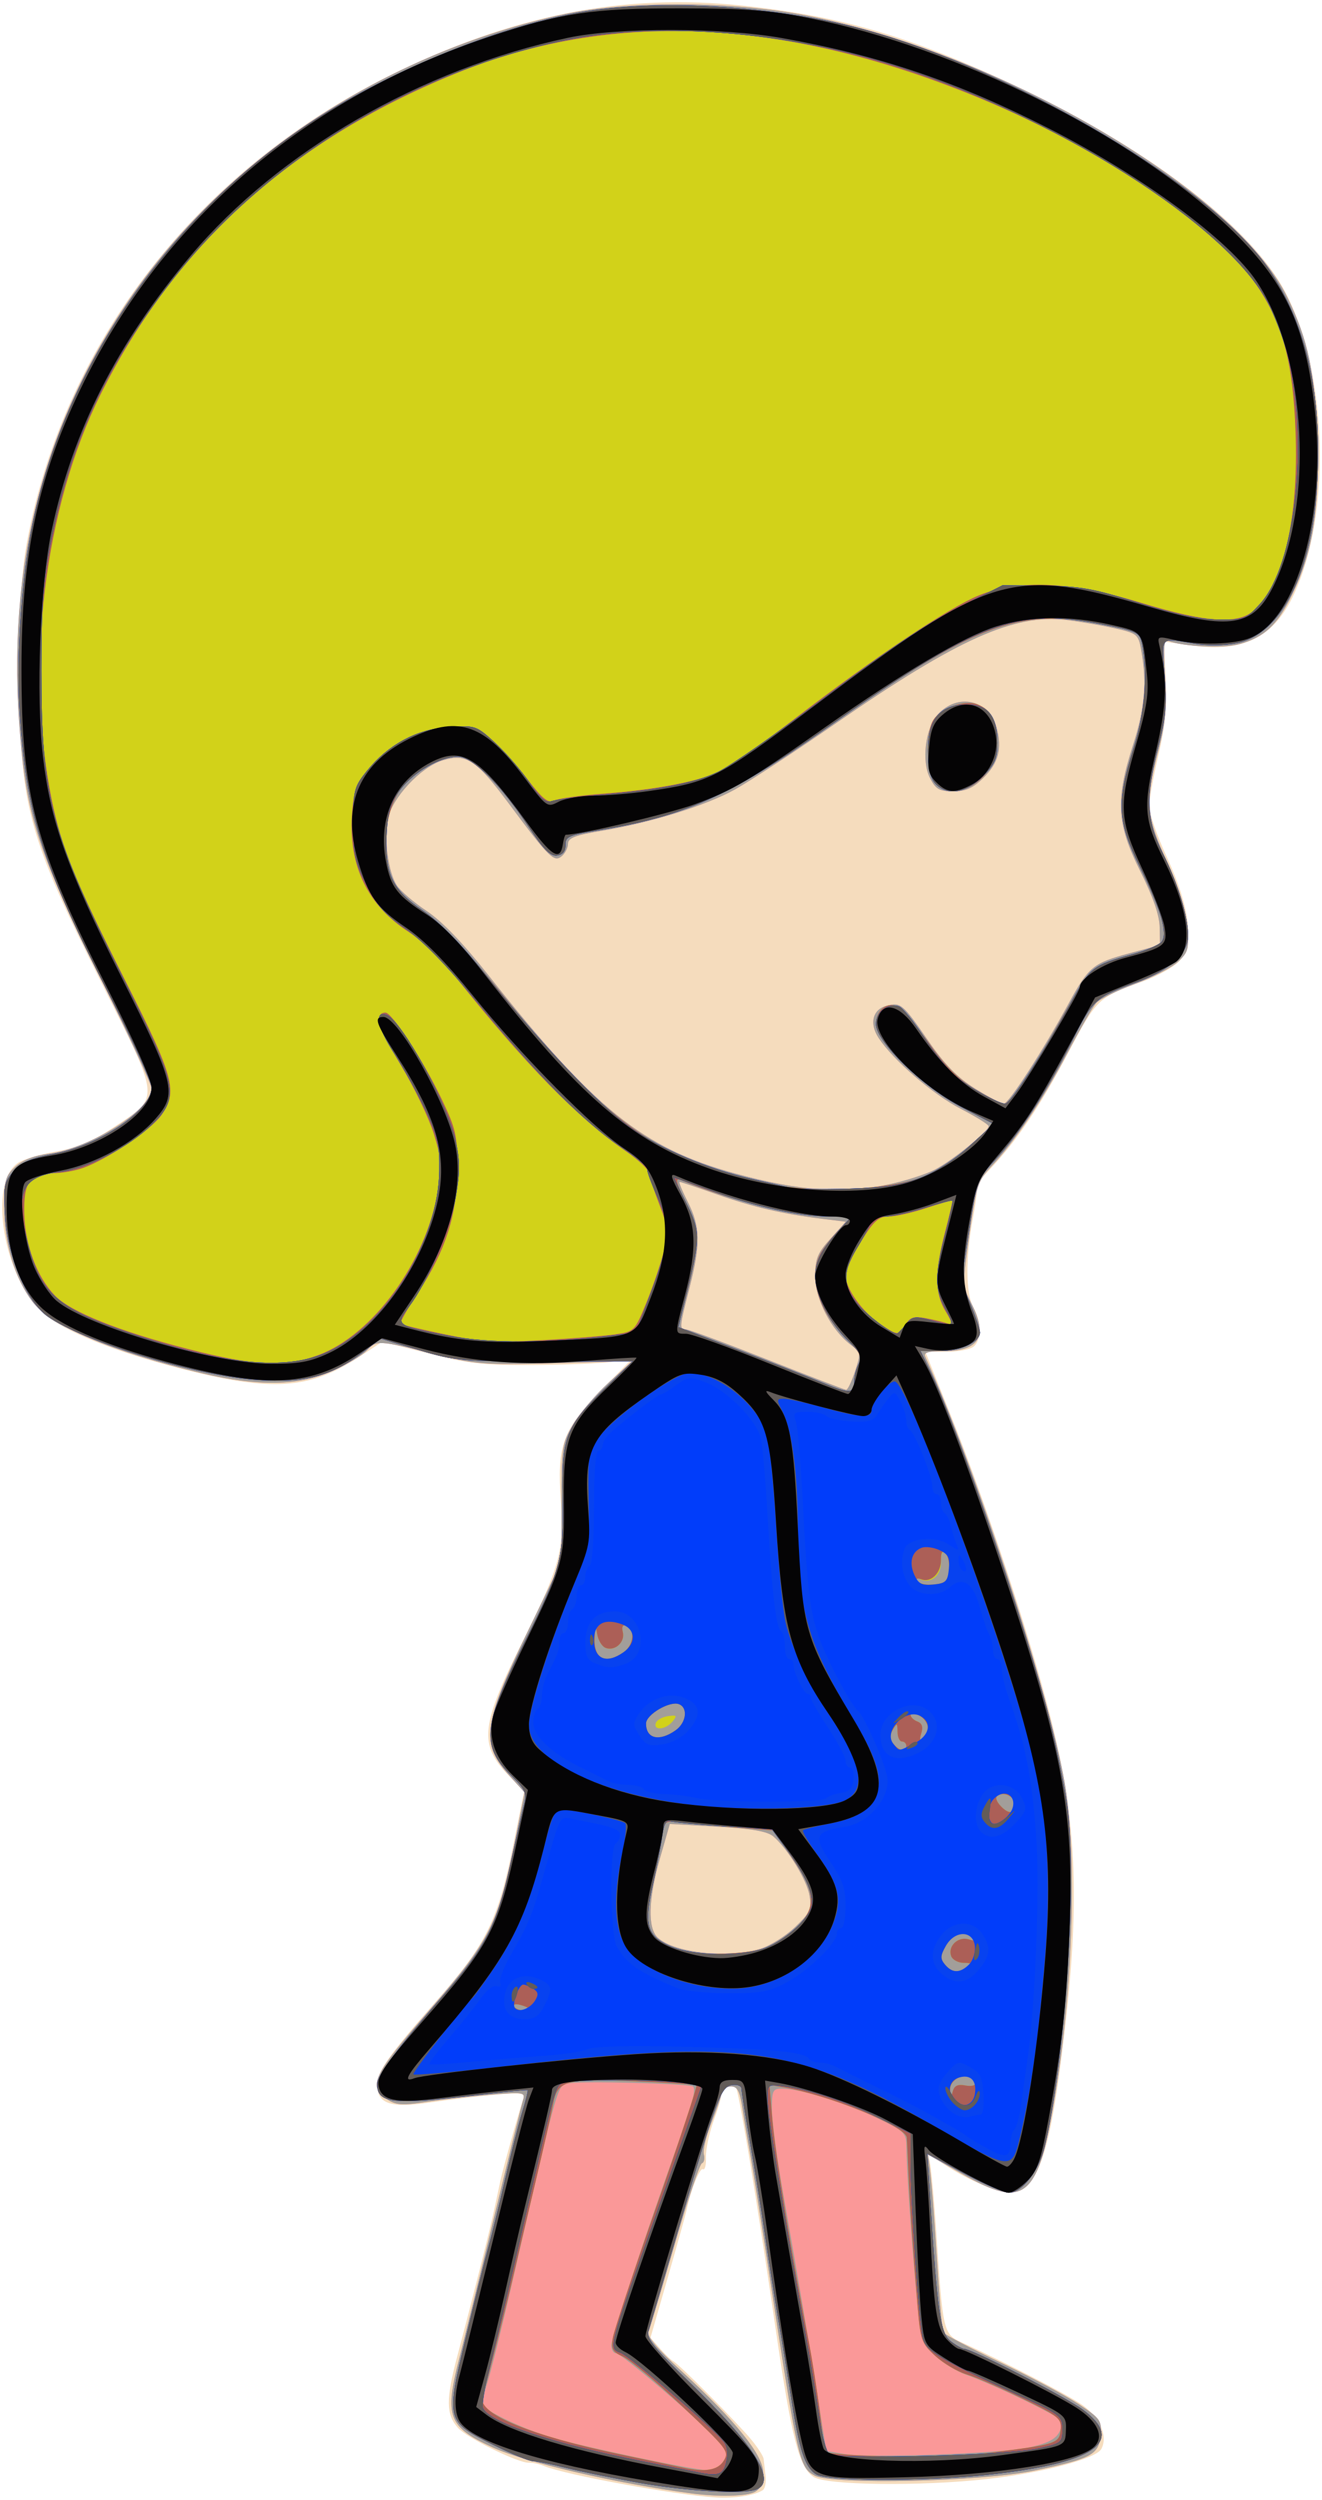 <svg xmlns="http://www.w3.org/2000/svg" xmlns:xlink="http://www.w3.org/1999/xlink" version="1.1" width="57.475" height="108.644" viewBox="0.148 0.033 57.475 108.644">
  <!-- Exported by Scratch - http://scratch.mit.edu/ -->
  <g id="ID0.3104691249318421">
    <g id="layer1">
      <g id="g21">
        <path id="path39" fill="#f5dcbd" stroke-width="0.189" d="M 31.252 108.573 C 29.495 108.463 24.725 107.59 23.804 107.208 C 23.597 107.122 23.3 107.057 23.144 107.064 C 22.686 107.086 20.441 105.983 20.055 105.546 C 19.535 104.959 19.531 104.306 20.036 102.405 C 20.695 99.926 21.467 96.858 21.651 95.992 C 21.739 95.576 21.851 95.051 21.899 94.823 C 22.012 94.293 22.776 91.566 22.91 91.217 C 22.996 90.995 22.778 90.971 21.617 91.075 C 20.85 91.144 19.603 91.293 18.847 91.407 C 17.136 91.665 16.545 91.467 16.545 90.638 C 16.545 90.063 17.041 89.359 19.085 87.034 C 21.315 84.5 21.799 83.51 22.496 80.057 L 22.934 77.889 L 22.279 77.215 C 20.937 75.834 21.025 75.049 22.959 71.191 C 24.464 68.186 24.689 67.346 24.535 65.311 C 24.351 62.878 24.602 62.179 26.264 60.48 L 27.615 59.099 L 26.719 59.222 C 26.226 59.29 24.689 59.351 23.304 59.358 C 21.155 59.369 20.494 59.295 18.779 58.857 L 16.77 58.344 L 15.762 59.005 C 13.59 60.43 11.957 60.533 7.949 59.5 C 5.106 58.767 2.961 57.904 2.057 57.13 C 0.306 55.631 -0.403 51.431 0.948 50.56 C 1.178 50.412 1.917 50.196 2.591 50.078 C 3.503 49.919 4.144 49.649 5.096 49.021 C 7.119 47.688 7.136 47.89 4.594 42.816 C 1.315 36.266 0.986 35.016 0.996 29.145 C 1.001 26.273 1.088 24.826 1.334 23.516 C 2.956 14.9 8.732 7.473 17.016 3.354 C 22.376 0.689 27.259 -0.282 32.478 0.282 C 36.955 0.765 40.124 1.729 44.924 4.071 C 50.419 6.75 54.6 10.007 56.022 12.715 C 57.872 16.233 58.045 22.359 56.394 25.883 C 55.535 27.72 54.201 28.394 52.022 28.093 L 50.751 27.917 L 50.829 29.542 C 50.888 30.754 50.806 31.599 50.508 32.867 C 50.289 33.801 50.109 34.802 50.109 35.091 C 50.109 35.38 50.459 36.375 50.887 37.304 C 51.91 39.525 52.09 41.135 51.395 41.83 C 51.141 42.084 50.43 42.472 49.814 42.693 C 47.877 43.388 47.828 43.435 46.571 45.824 C 45.359 48.127 44.342 49.635 43.161 50.877 C 42.792 51.266 42.54 51.584 42.6 51.584 C 42.662 51.584 42.594 52.199 42.451 52.951 C 42.119 54.691 42.127 56.261 42.472 56.864 C 42.823 57.479 42.826 58.267 42.478 58.556 C 42.325 58.682 41.79 58.783 41.288 58.779 L 40.374 58.772 L 41.485 61.542 C 42.995 65.309 44.9 71.063 45.79 74.545 C 46.953 79.097 47.113 82.552 46.431 88.354 C 45.812 93.625 45.297 95.18 44.131 95.294 C 43.539 95.353 42.094 94.738 40.989 93.959 C 40.472 93.594 40.453 93.593 40.56 93.936 C 40.621 94.133 40.757 95.587 40.862 97.168 C 41.142 101.393 41.161 101.474 41.975 101.843 C 43.732 102.64 46.504 104.076 47.172 104.534 C 47.962 105.075 48.33 105.903 48.031 106.463 C 47.801 106.893 45.455 107.51 43.037 107.776 C 40.156 108.094 36.074 108.044 35.526 107.685 C 34.889 107.268 34.563 106.003 33.873 101.271 C 33.004 95.317 32.256 90.803 32.114 90.661 C 32.064 90.611 31.879 90.626 31.705 90.693 C 31.53 90.76 31.437 90.864 31.497 90.925 C 31.559 90.986 31.43 91.512 31.213 92.094 C 30.995 92.675 30.828 93.433 30.841 93.777 C 30.854 94.122 30.795 94.361 30.709 94.308 C 30.575 94.225 30.171 95.233 29.999 96.086 C 29.967 96.241 29.601 97.552 29.185 98.999 L 28.429 101.63 L 28.851 102.109 C 29.083 102.374 29.341 102.62 29.424 102.656 C 29.645 102.754 32.2 105.321 32.808 106.057 C 33.093 106.402 33.336 106.781 33.348 106.9 C 33.36 107.019 33.397 107.348 33.431 107.631 C 33.464 107.914 33.41 108.196 33.309 108.259 C 32.931 108.493 32.073 108.623 31.252 108.573 Z "/>
        <path id="path37" fill="#fa9898" stroke-width="0.189" d="M 30.215 108.399 C 27 107.975 22.98 107.045 21.571 106.4 C 19.631 105.512 19.461 105.054 20.12 102.51 C 20.323 101.724 21.005 98.961 21.635 96.368 C 22.265 93.776 22.83 91.494 22.889 91.298 C 22.991 90.961 22.91 90.949 21.421 91.073 C 20.554 91.145 19.304 91.287 18.643 91.389 C 17.651 91.542 17.365 91.523 16.994 91.28 C 16.12 90.707 16.336 90.249 18.837 87.37 C 21.468 84.341 21.812 83.651 22.565 79.893 L 22.957 77.936 L 22.301 77.21 C 21.027 75.8 21.126 75.009 23.079 70.962 L 24.559 67.895 L 24.559 65.35 C 24.559 62.921 24.583 62.763 25.071 61.933 C 25.352 61.454 26.043 60.641 26.607 60.126 L 27.632 59.189 L 24.296 59.277 C 21.163 59.359 20.841 59.334 18.981 58.868 C 16.619 58.277 16.506 58.271 16.092 58.728 C 15.915 58.924 15.245 59.321 14.602 59.61 C 13.138 60.269 11.389 60.3 8.907 59.71 C 5.021 58.787 2.369 57.666 1.558 56.604 C 0.801 55.611 0.328 54.044 0.328 52.523 C 0.328 51.335 0.381 51.14 0.809 50.743 C 1.125 50.45 1.627 50.254 2.271 50.173 C 4.066 49.945 6.739 48.258 6.739 47.352 C 6.739 47.17 5.723 44.972 4.481 42.467 C 1.997 37.458 1.401 35.742 1.09 32.712 C 0.329 25.299 1.776 19.044 5.571 13.338 C 9.782 7.008 16.855 2.316 24.711 0.642 C 27.351 0.08 31.729 0.08 34.868 0.643 C 43.339 2.161 53.822 8.239 56.121 12.963 C 57.022 14.813 57.305 16.156 57.411 19.062 C 57.525 22.162 57.225 24.034 56.322 25.885 C 55.673 27.212 55.112 27.733 54.008 28.03 C 53.316 28.216 51.589 28.135 50.94 27.887 C 50.748 27.813 50.719 28.149 50.8 29.459 C 50.883 30.788 50.824 31.436 50.507 32.665 C 49.931 34.894 49.98 35.525 50.883 37.483 C 51.396 38.597 51.689 39.533 51.755 40.267 C 51.848 41.284 51.815 41.411 51.359 41.834 C 51.086 42.087 50.234 42.524 49.466 42.804 C 48.699 43.084 47.948 43.455 47.8 43.63 C 47.651 43.804 47.083 44.796 46.536 45.833 C 45.471 47.855 44.273 49.638 43.254 50.719 C 42.664 51.344 42.598 51.546 42.301 53.644 C 41.986 55.867 41.987 55.909 42.368 56.656 C 43.104 58.099 42.745 58.749 41.213 58.749 C 40.522 58.749 40.293 58.813 40.37 58.985 C 42.533 63.731 45.743 73.537 46.435 77.511 C 46.975 80.615 46.81 86.253 46.041 90.994 C 45.293 95.6 44.728 96.085 41.95 94.501 L 40.494 93.672 L 40.582 94.36 C 40.63 94.739 40.718 95.77 40.777 96.651 C 41.038 100.605 41.094 101.272 41.187 101.422 C 41.241 101.51 42.351 102.089 43.653 102.709 C 44.954 103.329 46.477 104.14 47.037 104.511 C 47.988 105.142 48.051 105.231 47.998 105.867 C 47.927 106.713 47.594 106.891 45.115 107.408 C 42.819 107.888 36.336 108.032 35.56 107.62 C 34.903 107.272 34.819 106.9 33.615 99.008 C 33.251 96.623 32.867 94.205 32.761 93.634 C 32.656 93.064 32.505 92.173 32.425 91.654 C 32.311 90.908 32.207 90.711 31.926 90.711 C 31.731 90.711 31.551 90.839 31.526 90.994 C 31.501 91.15 31.297 91.74 31.072 92.305 C 30.847 92.87 30.701 93.481 30.749 93.663 C 30.797 93.845 30.758 94.019 30.663 94.051 C 30.569 94.082 30.034 95.677 29.476 97.595 C 28.917 99.513 28.408 101.211 28.344 101.369 C 28.265 101.565 28.713 102.102 29.759 103.066 C 32.152 105.271 33.327 106.73 33.327 107.498 C 33.327 107.94 33.213 108.201 32.962 108.335 C 32.609 108.525 31.378 108.553 30.215 108.399 Z M 33.198 84.732 C 33.618 84.606 34.296 84.184 34.707 83.794 C 35.369 83.163 35.44 83.011 35.344 82.425 C 35.236 81.754 34.41 80.399 33.773 79.846 C 33.517 79.625 32.854 79.508 31.345 79.421 L 29.269 79.302 L 28.846 80.775 C 28.328 82.582 28.295 83.843 28.754 84.255 C 29.487 84.913 31.775 85.158 33.198 84.732 Z M 37.321 59.634 C 37.58 58.848 37.574 58.809 37.136 58.479 C 36.288 57.84 35.59 56.497 35.59 55.507 C 35.59 54.736 35.688 54.493 36.255 53.866 L 36.92 53.13 L 35.925 53.007 C 34.159 52.788 32.889 52.493 31.315 51.939 C 30.468 51.64 29.736 51.396 29.691 51.396 C 29.644 51.396 29.808 51.792 30.053 52.276 C 30.597 53.351 30.61 54.102 30.121 56.016 C 29.677 57.752 29.673 57.805 29.979 57.814 C 30.109 57.817 31.701 58.407 33.515 59.124 C 35.33 59.842 36.869 60.433 36.934 60.438 C 37 60.443 37.174 60.081 37.321 59.634 Z M 38.822 51.501 C 39.512 51.355 40.402 51.067 40.802 50.861 C 41.558 50.471 43.133 49.198 43.131 48.977 C 43.131 48.907 42.583 48.567 41.914 48.221 C 40.7 47.594 38.972 46.1 38.342 45.135 C 37.932 44.506 38.09 43.895 38.703 43.742 C 39.31 43.589 39.394 43.66 40.51 45.275 C 41.213 46.292 41.776 46.865 42.537 47.342 C 43.117 47.705 43.681 48.001 43.789 48.001 C 44 48.001 45.495 45.691 46.608 43.644 C 47.477 42.047 47.671 41.887 49.26 41.462 L 50.58 41.108 L 50.565 40.329 C 50.555 39.808 50.275 39 49.717 37.883 C 48.695 35.839 48.638 34.795 49.415 32.388 C 49.92 30.826 50.016 29.71 49.767 28.311 C 49.64 27.594 49.602 27.563 48.6 27.335 C 48.03 27.206 47.085 27.044 46.499 26.975 C 44.229 26.708 41.792 27.799 36.533 31.436 C 34.717 32.691 32.723 33.999 32.101 34.343 C 30.829 35.046 28.485 35.772 26.303 36.139 C 25.156 36.331 24.841 36.452 24.841 36.701 C 24.841 36.876 24.718 37.121 24.567 37.245 C 24.236 37.521 24.02 37.306 22.288 34.98 C 20.845 33.041 20.428 32.766 19.399 33.075 C 18.444 33.361 17.177 34.721 17.004 35.648 C 16.837 36.538 17.033 37.955 17.4 38.516 C 17.557 38.756 18.141 39.255 18.695 39.624 C 19.357 40.063 20.278 41.02 21.372 42.403 C 25.968 48.222 28.101 49.936 32.101 51.033 C 34.882 51.795 36.802 51.929 38.822 51.501 Z M 40.581 33.849 C 40.204 33.118 40.377 31.677 40.916 31.088 C 41.786 30.134 43.14 30.439 43.478 31.665 C 43.727 32.567 43.555 33.203 42.886 33.858 C 42.448 34.286 42.131 34.425 41.593 34.425 C 40.988 34.425 40.834 34.337 40.581 33.849 Z "/>
        <path id="path35" fill="#a29e9a" stroke-width="0.189" d="M 30.215 108.399 C 27 107.975 22.98 107.045 21.571 106.4 C 19.631 105.512 19.461 105.054 20.12 102.51 C 20.323 101.724 21.005 98.961 21.635 96.368 C 22.265 93.776 22.83 91.494 22.889 91.298 C 22.991 90.961 22.91 90.949 21.421 91.073 C 20.554 91.145 19.304 91.287 18.643 91.389 C 17.651 91.542 17.365 91.523 16.994 91.28 C 16.12 90.707 16.336 90.249 18.837 87.37 C 21.468 84.341 21.812 83.651 22.565 79.893 L 22.957 77.936 L 22.301 77.21 C 21.027 75.8 21.126 75.009 23.079 70.962 L 24.559 67.895 L 24.559 65.35 C 24.559 62.921 24.583 62.763 25.071 61.933 C 25.352 61.454 26.043 60.641 26.607 60.126 L 27.632 59.189 L 24.296 59.277 C 21.163 59.359 20.841 59.334 18.981 58.868 C 16.619 58.277 16.506 58.271 16.092 58.728 C 15.915 58.924 15.245 59.321 14.602 59.61 C 13.138 60.269 11.389 60.3 8.907 59.71 C 5.021 58.787 2.369 57.666 1.558 56.604 C 0.801 55.611 0.328 54.044 0.328 52.523 C 0.328 51.335 0.381 51.14 0.809 50.743 C 1.125 50.45 1.627 50.254 2.271 50.173 C 4.066 49.945 6.739 48.258 6.739 47.352 C 6.739 47.17 5.723 44.972 4.481 42.467 C 1.997 37.458 1.401 35.742 1.09 32.712 C 0.329 25.299 1.776 19.044 5.571 13.338 C 9.782 7.008 16.855 2.316 24.711 0.642 C 27.351 0.08 31.729 0.08 34.868 0.643 C 43.339 2.161 53.822 8.239 56.121 12.963 C 57.022 14.813 57.305 16.156 57.411 19.062 C 57.525 22.162 57.225 24.034 56.322 25.885 C 55.673 27.212 55.112 27.733 54.008 28.03 C 53.316 28.216 51.589 28.135 50.94 27.887 C 50.748 27.813 50.719 28.149 50.8 29.459 C 50.883 30.788 50.824 31.436 50.507 32.665 C 49.931 34.894 49.98 35.525 50.883 37.483 C 51.396 38.597 51.689 39.533 51.755 40.267 C 51.848 41.284 51.815 41.411 51.359 41.834 C 51.086 42.087 50.234 42.524 49.466 42.804 C 48.699 43.084 47.948 43.455 47.8 43.63 C 47.651 43.804 47.083 44.796 46.536 45.833 C 45.471 47.855 44.273 49.638 43.254 50.719 C 42.664 51.344 42.598 51.546 42.301 53.644 C 41.986 55.867 41.987 55.909 42.368 56.656 C 43.104 58.099 42.745 58.749 41.213 58.749 C 40.522 58.749 40.293 58.813 40.37 58.985 C 42.533 63.731 45.743 73.537 46.435 77.511 C 46.975 80.615 46.81 86.253 46.041 90.994 C 45.293 95.6 44.728 96.085 41.95 94.501 L 40.494 93.672 L 40.582 94.36 C 40.63 94.739 40.718 95.77 40.777 96.651 C 41.038 100.605 41.094 101.272 41.187 101.422 C 41.241 101.51 42.351 102.089 43.653 102.709 C 44.954 103.329 46.477 104.14 47.037 104.511 C 47.988 105.142 48.051 105.231 47.998 105.867 C 47.927 106.713 47.594 106.891 45.115 107.408 C 42.819 107.888 36.336 108.032 35.56 107.62 C 34.903 107.272 34.819 106.9 33.615 99.008 C 33.251 96.623 32.867 94.205 32.761 93.634 C 32.656 93.064 32.505 92.173 32.425 91.654 C 32.311 90.908 32.207 90.711 31.926 90.711 C 31.731 90.711 31.551 90.839 31.526 90.994 C 31.501 91.15 31.297 91.74 31.072 92.305 C 30.847 92.87 30.701 93.481 30.749 93.663 C 30.797 93.845 30.758 94.019 30.663 94.051 C 30.569 94.082 30.034 95.677 29.476 97.595 C 28.917 99.513 28.408 101.211 28.344 101.369 C 28.265 101.565 28.713 102.102 29.759 103.066 C 32.152 105.271 33.327 106.73 33.327 107.498 C 33.327 107.94 33.213 108.201 32.962 108.335 C 32.609 108.525 31.378 108.553 30.215 108.399 Z M 31.599 107.001 C 31.82 106.647 31.789 106.54 31.314 106.041 C 30.379 105.056 27.157 102.308 26.938 102.308 C 26.822 102.308 26.727 102.153 26.727 101.963 C 26.727 101.616 28.301 96.866 29.724 92.92 C 30.275 91.393 30.426 90.767 30.259 90.706 C 29.919 90.58 25.472 90.468 24.929 90.572 C 24.354 90.682 24.51 90.14 22.384 99.385 C 21.955 101.252 21.482 103.146 21.334 103.595 C 21.186 104.043 21.114 104.49 21.175 104.589 C 21.343 104.86 22.925 105.602 24.087 105.954 C 25.38 106.345 30.239 107.372 30.877 107.387 C 31.164 107.394 31.448 107.242 31.599 107.001 Z M 44.909 106.394 C 45.954 106.166 46.268 105.916 46.324 105.268 C 46.338 105.11 43.384 103.676 42.135 103.234 C 41.742 103.095 41.139 102.724 40.796 102.409 C 40.178 101.843 40.169 101.808 39.956 99.385 C 39.724 96.731 39.562 94.28 39.554 93.3 C 39.549 92.722 39.465 92.645 38.182 92.037 C 36.788 91.376 34.913 90.806 34.136 90.806 C 33.746 90.806 33.704 90.893 33.708 91.701 C 33.71 92.194 33.921 93.785 34.177 95.237 C 34.856 99.077 35.405 102.317 35.759 104.571 L 36.071 106.551 L 36.821 106.679 C 37.948 106.872 43.636 106.672 44.909 106.394 Z M 33.198 84.732 C 33.618 84.606 34.296 84.184 34.707 83.794 C 35.369 83.163 35.44 83.011 35.345 82.425 C 35.236 81.754 34.41 80.399 33.773 79.846 C 33.517 79.625 32.854 79.508 31.345 79.421 L 29.269 79.302 L 28.846 80.775 C 28.328 82.582 28.295 83.843 28.754 84.255 C 29.487 84.913 31.775 85.158 33.198 84.732 Z M 37.321 59.634 C 37.58 58.848 37.574 58.809 37.136 58.479 C 36.288 57.84 35.59 56.497 35.59 55.507 C 35.59 54.736 35.688 54.493 36.255 53.866 L 36.92 53.13 L 35.925 53.007 C 34.159 52.788 32.889 52.493 31.315 51.939 C 30.468 51.64 29.736 51.396 29.691 51.396 C 29.644 51.396 29.808 51.792 30.053 52.276 C 30.597 53.351 30.61 54.102 30.121 56.016 C 29.677 57.752 29.673 57.805 29.979 57.814 C 30.109 57.817 31.701 58.407 33.515 59.124 C 35.33 59.842 36.869 60.433 36.934 60.438 C 37 60.443 37.174 60.081 37.321 59.634 Z M 38.822 51.501 C 39.512 51.355 40.402 51.067 40.802 50.861 C 41.558 50.471 43.133 49.198 43.131 48.977 C 43.131 48.907 42.583 48.567 41.914 48.221 C 40.7 47.594 38.972 46.1 38.342 45.135 C 37.932 44.506 38.09 43.895 38.703 43.742 C 39.31 43.589 39.394 43.66 40.51 45.275 C 41.213 46.292 41.776 46.865 42.537 47.342 C 43.117 47.705 43.681 48.001 43.789 48.001 C 44 48.001 45.495 45.691 46.608 43.644 C 47.477 42.047 47.671 41.887 49.26 41.462 L 50.58 41.108 L 50.565 40.329 C 50.555 39.808 50.275 39 49.717 37.883 C 48.695 35.839 48.638 34.795 49.415 32.388 C 49.92 30.826 50.016 29.71 49.767 28.311 C 49.64 27.594 49.602 27.563 48.6 27.335 C 48.03 27.206 47.085 27.044 46.499 26.975 C 44.229 26.708 41.792 27.799 36.533 31.436 C 34.717 32.691 32.723 33.999 32.101 34.343 C 30.829 35.046 28.485 35.772 26.303 36.139 C 25.156 36.331 24.841 36.452 24.841 36.701 C 24.841 36.876 24.718 37.121 24.567 37.245 C 24.236 37.521 24.02 37.306 22.288 34.98 C 20.845 33.041 20.428 32.766 19.399 33.075 C 18.444 33.361 17.177 34.721 17.004 35.648 C 16.837 36.538 17.033 37.955 17.4 38.516 C 17.557 38.756 18.141 39.255 18.695 39.624 C 19.357 40.063 20.278 41.02 21.372 42.403 C 25.968 48.222 28.101 49.936 32.101 51.033 C 34.882 51.795 36.802 51.929 38.822 51.501 Z M 40.581 33.849 C 40.204 33.118 40.377 31.677 40.916 31.088 C 41.786 30.134 43.14 30.439 43.478 31.665 C 43.727 32.567 43.555 33.203 42.886 33.858 C 42.448 34.286 42.131 34.425 41.593 34.425 C 40.988 34.425 40.834 34.337 40.581 33.849 Z "/>
        <path id="path33" fill="#d2d219" stroke-width="0.189" d="M 27.953 107.94 C 26.811 107.737 25.369 107.442 24.747 107.285 C 24.125 107.127 23.482 106.998 23.318 106.996 C 23.154 106.995 22.39 106.682 21.62 106.301 C 19.533 105.267 19.529 105.249 20.397 101.624 C 20.792 99.978 21.235 98.207 21.382 97.688 C 21.528 97.17 21.853 95.855 22.102 94.766 C 22.352 93.677 22.686 92.365 22.843 91.852 C 23.002 91.338 23.11 90.898 23.087 90.874 C 23.063 90.85 22.026 90.95 20.784 91.097 C 17.185 91.522 16.545 91.446 16.545 90.596 C 16.545 90.234 17.513 88.94 19.44 86.727 C 21.26 84.638 21.736 83.716 22.305 81.189 C 22.573 79.996 22.855 78.766 22.933 78.454 C 23.056 77.961 22.984 77.8 22.365 77.192 C 21.049 75.898 21.146 74.994 22.999 71.296 C 24.516 68.27 24.659 67.726 24.613 65.141 C 24.565 62.492 24.739 62.037 26.422 60.394 L 27.653 59.193 L 23.843 59.2 C 20.26 59.206 19.933 59.177 18.367 58.709 L 16.701 58.211 L 15.878 58.838 C 14.575 59.833 13.393 60.141 11.374 60.01 C 8.686 59.836 3.772 58.35 2.215 57.242 C 1.312 56.599 0.501 54.706 0.382 52.962 C 0.287 51.587 0.314 51.433 0.729 50.95 C 1.083 50.539 1.471 50.37 2.529 50.169 C 4.507 49.792 6.739 48.268 6.739 47.294 C 6.739 47.05 5.901 45.221 4.876 43.23 C 1.944 37.534 1.278 35.394 0.99 30.747 C 0.851 28.51 1.103 25.039 1.567 22.791 C 2.968 16.011 7.462 9.481 13.5 5.454 C 16.872 3.205 21.696 1.214 25.313 0.578 C 28.794 -0.035 33.901 0.276 37.793 1.336 C 44.446 3.148 52.971 8.221 55.349 11.781 C 56.754 13.886 57.446 16.459 57.455 19.622 C 57.469 24.293 56.104 27.527 53.925 27.98 C 53.391 28.092 52.653 28.102 52.089 28.007 C 50.548 27.746 50.641 27.648 50.779 29.38 C 50.878 30.637 50.825 31.231 50.505 32.476 C 49.938 34.681 49.981 35.69 50.703 37.117 C 51.349 38.392 51.8 39.867 51.804 40.709 C 51.807 41.455 50.994 42.2 49.635 42.696 C 47.755 43.382 47.67 43.458 46.766 45.262 C 45.677 47.436 44.474 49.298 43.436 50.418 C 42.635 51.282 42.611 51.349 42.275 53.517 L 41.931 55.733 L 42.343 56.726 C 42.57 57.273 42.755 57.819 42.755 57.941 C 42.755 58.355 41.921 58.749 41.043 58.749 L 40.17 58.749 L 40.623 59.696 C 41.853 62.267 44.773 70.79 45.761 74.697 C 46.078 75.95 46.433 77.69 46.551 78.563 C 46.978 81.726 46.456 89.558 45.567 93.315 C 45.313 94.387 44.582 95.332 44.011 95.328 C 43.787 95.327 42.897 94.945 42.033 94.481 L 40.462 93.638 L 40.586 95.569 C 40.905 100.559 41.031 101.437 41.481 101.784 C 41.715 101.964 41.978 102.113 42.066 102.115 C 42.42 102.124 46.487 104.207 47.233 104.762 C 49.12 106.164 47.71 107.102 42.966 107.603 C 40.291 107.885 36.106 107.867 35.632 107.57 C 35.143 107.266 34.902 106.533 34.552 104.288 C 34.39 103.251 34.133 101.681 33.98 100.799 C 33.828 99.918 33.573 98.306 33.414 97.217 C 33.255 96.128 32.958 94.289 32.755 93.13 C 32.551 91.971 32.384 90.926 32.384 90.807 C 32.384 90.688 32.201 90.618 31.976 90.651 C 31.487 90.723 31.321 91.165 29.655 96.867 C 28.999 99.112 28.407 101.123 28.339 101.336 C 28.24 101.648 28.563 102.056 30.018 103.46 C 32.936 106.274 33.947 107.875 33.028 108.228 C 32.459 108.446 30.016 108.307 27.953 107.94 Z M 31.613 106.98 C 31.862 106.579 31.777 106.468 29.819 104.624 C 28.689 103.559 27.524 102.582 27.231 102.451 C 26.777 102.25 26.711 102.128 26.788 101.648 C 26.839 101.337 27.694 98.756 28.689 95.913 C 29.685 93.07 30.466 90.71 30.425 90.669 C 30.384 90.628 29.169 90.546 27.725 90.486 C 24.697 90.361 24.383 90.452 24.189 91.507 C 24.118 91.899 23.765 93.45 23.407 94.954 C 23.049 96.458 22.618 98.282 22.45 99.008 C 22.158 100.273 21.322 103.566 21.127 104.227 C 20.917 104.937 23.244 105.892 27.198 106.717 C 28.443 106.977 29.631 107.226 29.838 107.272 C 30.801 107.484 31.354 107.393 31.613 106.98 Z M 43.132 106.635 C 46.079 106.266 46.197 106.228 46.259 105.643 C 46.311 105.146 46.204 105.059 44.582 104.269 C 43.63 103.806 42.535 103.332 42.149 103.217 C 41.764 103.101 41.161 102.743 40.809 102.421 C 40.216 101.878 40.163 101.73 40.046 100.328 C 39.834 97.79 39.689 95.674 39.638 94.388 C 39.611 93.714 39.581 93.057 39.569 92.93 C 39.527 92.44 36.16 91.074 34.171 90.74 L 33.602 90.644 L 33.729 92.186 C 33.846 93.604 34.621 98.324 35.298 101.742 C 35.452 102.52 35.676 103.937 35.796 104.891 L 36.014 106.626 L 36.791 106.697 C 38.369 106.841 41.759 106.808 43.132 106.635 Z M 42.112 90.666 C 42.57 90.754 42.729 90.552 42.376 90.333 C 42.011 90.108 41.434 90.441 41.457 90.865 C 41.475 91.212 41.493 91.222 41.568 90.929 C 41.634 90.676 41.784 90.604 42.112 90.666 Z M 23.144 87.339 C 23.144 87.3 22.974 87.223 22.767 87.168 C 22.56 87.114 22.437 87.146 22.495 87.24 C 22.597 87.404 23.144 87.488 23.144 87.339 Z M 42.189 85.526 C 42.417 85.378 42.389 85.343 42.042 85.34 C 41.806 85.338 41.563 85.209 41.502 85.052 C 41.337 84.621 41.797 84.177 42.263 84.317 C 42.569 84.409 42.611 84.384 42.445 84.209 C 42.121 83.867 41.577 84.053 41.262 84.614 C 41.028 85.03 41.023 85.163 41.231 85.413 C 41.516 85.757 41.784 85.788 42.189 85.526 Z M 33.474 84.668 C 33.86 84.507 34.451 84.108 34.788 83.782 C 35.656 82.942 35.611 82.274 34.587 80.776 L 33.772 79.586 L 32.088 79.454 C 31.162 79.381 30.094 79.284 29.715 79.238 C 29.045 79.157 29.023 79.174 28.937 79.842 C 28.888 80.22 28.709 81.145 28.539 81.898 C 28.093 83.874 28.287 84.343 29.733 84.781 C 30.589 85.041 32.736 84.975 33.474 84.668 Z M 44.264 78.437 C 44.264 78.12 43.809 77.892 43.525 78.067 C 43.409 78.139 43.46 78.318 43.657 78.526 C 44.014 78.901 44.264 78.865 44.264 78.437 Z M 39.549 75.909 C 39.549 75.805 39.465 75.721 39.361 75.721 C 39.257 75.721 39.169 75.53 39.167 75.296 C 39.162 74.909 39.143 74.902 38.963 75.212 C 38.821 75.455 38.83 75.629 38.992 75.825 C 39.254 76.139 39.549 76.184 39.549 75.909 Z M 40.492 75.15 C 40.492 74.952 40.323 74.7 40.115 74.589 C 39.902 74.475 39.738 74.463 39.738 74.562 C 39.738 74.659 39.871 74.788 40.034 74.85 C 40.238 74.929 40.29 75.089 40.202 75.366 C 40.117 75.636 40.143 75.726 40.283 75.639 C 40.398 75.567 40.492 75.348 40.492 75.15 Z M 29.513 75.238 C 29.984 74.909 30.072 74.253 29.666 74.098 C 29.265 73.944 28.235 74.55 28.235 74.939 C 28.235 75.599 28.807 75.733 29.513 75.238 Z M 28.659 74.919 C 28.702 74.789 28.938 74.654 29.184 74.618 C 29.575 74.561 29.6 74.591 29.382 74.854 C 29.086 75.21 28.547 75.258 28.659 74.919 Z M 27.261 71.836 C 27.708 71.524 27.765 70.815 27.355 70.68 C 27.219 70.635 27.17 70.745 27.226 70.961 C 27.339 71.391 26.886 71.81 26.479 71.653 C 26.316 71.591 26.149 71.314 26.107 71.037 C 26.046 70.643 26.023 70.683 26.001 71.226 C 25.963 72.14 26.475 72.387 27.261 71.836 Z M 41.403 68.296 C 41.437 67.999 41.373 67.663 41.261 67.551 C 41.116 67.406 41.058 67.516 41.058 67.939 C 41.058 68.552 40.548 68.916 40.087 68.632 C 39.948 68.545 39.919 68.579 40.01 68.725 C 40.087 68.85 40.418 68.927 40.746 68.895 C 41.244 68.847 41.351 68.75 41.403 68.296 Z M 37.287 60.046 C 37.287 59.838 37.373 59.505 37.48 59.307 C 37.639 59.01 37.547 58.822 36.955 58.229 C 35.734 57.008 35.28 55.558 35.801 54.542 C 35.917 54.315 36.273 53.854 36.592 53.517 L 37.172 52.904 L 36.205 52.904 C 34.714 52.904 31.971 52.23 29.721 51.31 C 29.488 51.215 29.55 51.451 29.971 52.28 C 30.592 53.503 30.592 53.979 29.972 56.396 L 29.635 57.704 L 32.188 58.672 C 33.592 59.205 35.25 59.852 35.873 60.111 C 37.107 60.623 37.287 60.614 37.287 60.046 Z M 40.162 51.215 C 40.821 50.965 41.657 50.427 42.296 49.843 L 43.347 48.882 L 41.938 48.146 C 40.27 47.276 38.23 45.298 38.23 44.552 C 38.23 43.94 38.691 43.558 39.162 43.779 C 39.36 43.871 39.975 44.583 40.529 45.361 C 41.255 46.379 41.824 46.947 42.562 47.388 C 43.126 47.725 43.685 48.001 43.804 48.001 C 44.071 48.001 44.974 46.648 46.428 44.071 C 47.578 42.033 47.63 41.988 49.377 41.508 C 49.96 41.348 50.53 41.104 50.645 40.966 C 50.93 40.622 50.637 39.622 49.672 37.65 C 48.73 35.725 48.685 34.851 49.417 32.577 C 49.916 31.025 50.062 29.332 49.806 28.057 C 49.697 27.506 49.635 27.476 48.005 27.159 C 44.376 26.454 42.547 27.149 36.032 31.712 C 31.832 34.653 29.89 35.52 26.149 36.122 C 24.88 36.325 24.723 36.396 24.734 36.755 C 24.743 37.022 24.618 37.177 24.364 37.213 C 24.073 37.255 23.778 36.96 23.138 35.99 C 21.92 34.14 20.693 32.916 20.058 32.916 C 19.504 32.916 18.552 33.338 17.986 33.834 C 17.349 34.394 16.921 35.491 16.932 36.538 C 16.949 38.156 17.25 38.736 18.519 39.601 C 19.314 40.142 20.289 41.16 21.83 43.057 C 26.596 48.928 28.749 50.46 33.704 51.504 C 35.518 51.886 38.781 51.739 40.162 51.215 Z M 40.804 34.08 C 40.442 33.68 40.374 31.981 40.696 31.379 C 40.992 30.826 42.058 30.424 42.64 30.645 C 43.251 30.878 43.509 31.387 43.509 32.357 C 43.509 33.852 41.663 35.028 40.804 34.08 Z "/>
        <path id="path31" fill="#ac5f57" stroke-width="0.189" d="M 27.953 107.94 C 26.811 107.737 25.369 107.442 24.747 107.285 C 24.125 107.127 23.482 106.998 23.318 106.996 C 23.154 106.995 22.39 106.682 21.62 106.301 C 19.533 105.267 19.529 105.249 20.397 101.624 C 20.792 99.978 21.235 98.207 21.382 97.688 C 21.528 97.17 21.853 95.855 22.102 94.766 C 22.352 93.677 22.686 92.365 22.843 91.852 C 23.002 91.338 23.11 90.898 23.087 90.874 C 23.063 90.85 22.026 90.95 20.784 91.097 C 17.185 91.522 16.545 91.446 16.545 90.596 C 16.545 90.234 17.513 88.94 19.44 86.727 C 21.26 84.638 21.736 83.716 22.305 81.189 C 22.573 79.996 22.855 78.766 22.933 78.454 C 23.056 77.961 22.984 77.8 22.365 77.192 C 21.049 75.898 21.146 74.994 22.999 71.296 C 24.516 68.27 24.659 67.726 24.613 65.141 C 24.565 62.492 24.739 62.037 26.422 60.394 L 27.653 59.193 L 23.843 59.2 C 20.26 59.206 19.933 59.177 18.367 58.709 L 16.701 58.211 L 15.878 58.838 C 14.575 59.833 13.393 60.141 11.374 60.01 C 8.686 59.836 3.772 58.35 2.215 57.242 C 1.312 56.599 0.501 54.706 0.382 52.962 C 0.287 51.587 0.314 51.433 0.729 50.95 C 1.083 50.539 1.471 50.37 2.529 50.169 C 4.507 49.792 6.739 48.268 6.739 47.294 C 6.739 47.05 5.901 45.221 4.876 43.23 C 1.944 37.534 1.278 35.394 0.99 30.747 C 0.851 28.51 1.103 25.039 1.567 22.791 C 2.968 16.011 7.462 9.481 13.5 5.454 C 16.872 3.205 21.696 1.214 25.313 0.578 C 28.794 -0.035 33.901 0.276 37.793 1.336 C 44.446 3.148 52.971 8.221 55.349 11.781 C 56.754 13.886 57.446 16.459 57.455 19.622 C 57.469 24.293 56.104 27.527 53.925 27.98 C 53.391 28.092 52.653 28.102 52.089 28.007 C 50.548 27.746 50.641 27.648 50.779 29.38 C 50.878 30.637 50.825 31.231 50.505 32.476 C 49.938 34.681 49.981 35.69 50.703 37.117 C 51.349 38.392 51.8 39.867 51.804 40.709 C 51.807 41.455 50.994 42.2 49.635 42.696 C 47.755 43.382 47.67 43.458 46.766 45.262 C 45.677 47.436 44.474 49.298 43.436 50.418 C 42.635 51.282 42.611 51.349 42.275 53.517 L 41.931 55.733 L 42.343 56.726 C 42.57 57.273 42.755 57.819 42.755 57.941 C 42.755 58.355 41.921 58.749 41.043 58.749 L 40.17 58.749 L 40.623 59.696 C 41.853 62.267 44.773 70.79 45.761 74.697 C 46.078 75.95 46.433 77.69 46.551 78.563 C 46.978 81.726 46.456 89.558 45.567 93.315 C 45.313 94.387 44.582 95.332 44.011 95.328 C 43.787 95.327 42.897 94.945 42.033 94.481 L 40.462 93.638 L 40.586 95.569 C 40.905 100.559 41.031 101.437 41.481 101.784 C 41.715 101.964 41.978 102.113 42.066 102.115 C 42.42 102.124 46.487 104.207 47.233 104.762 C 49.12 106.164 47.71 107.102 42.966 107.603 C 40.291 107.885 36.106 107.867 35.632 107.57 C 35.143 107.266 34.902 106.533 34.552 104.288 C 34.39 103.251 34.133 101.681 33.98 100.799 C 33.828 99.918 33.573 98.306 33.414 97.217 C 33.255 96.128 32.958 94.289 32.755 93.13 C 32.551 91.971 32.384 90.926 32.384 90.807 C 32.384 90.688 32.201 90.618 31.976 90.651 C 31.487 90.723 31.321 91.165 29.655 96.867 C 28.999 99.112 28.407 101.123 28.339 101.336 C 28.24 101.648 28.563 102.056 30.018 103.46 C 32.936 106.274 33.947 107.875 33.028 108.228 C 32.459 108.446 30.016 108.307 27.953 107.94 Z M 31.613 106.98 C 31.862 106.579 31.777 106.468 29.819 104.624 C 28.689 103.559 27.524 102.582 27.231 102.451 C 26.777 102.25 26.711 102.128 26.788 101.648 C 26.839 101.337 27.694 98.756 28.689 95.913 C 29.685 93.07 30.466 90.71 30.425 90.669 C 30.384 90.628 29.169 90.546 27.725 90.486 C 24.697 90.361 24.383 90.452 24.189 91.507 C 24.118 91.899 23.765 93.45 23.407 94.954 C 23.049 96.458 22.618 98.282 22.45 99.008 C 22.158 100.273 21.322 103.566 21.127 104.227 C 20.917 104.937 23.244 105.892 27.198 106.717 C 28.443 106.977 29.631 107.226 29.838 107.272 C 30.801 107.484 31.354 107.393 31.613 106.98 Z M 43.132 106.635 C 46.079 106.266 46.197 106.228 46.259 105.643 C 46.311 105.146 46.204 105.059 44.582 104.269 C 43.63 103.806 42.535 103.332 42.149 103.217 C 41.764 103.101 41.161 102.743 40.809 102.421 C 40.216 101.878 40.163 101.73 40.046 100.328 C 39.834 97.79 39.689 95.674 39.638 94.388 C 39.611 93.714 39.581 93.057 39.569 92.93 C 39.527 92.44 36.16 91.074 34.171 90.74 L 33.602 90.644 L 33.729 92.186 C 33.846 93.604 34.621 98.324 35.298 101.742 C 35.452 102.52 35.676 103.937 35.796 104.891 L 36.014 106.626 L 36.791 106.697 C 38.369 106.841 41.759 106.808 43.132 106.635 Z M 42.112 90.666 C 42.57 90.754 42.729 90.552 42.376 90.333 C 42.011 90.108 41.434 90.441 41.457 90.865 C 41.475 91.212 41.493 91.222 41.568 90.929 C 41.634 90.676 41.784 90.604 42.112 90.666 Z M 23.144 87.339 C 23.144 87.3 22.974 87.223 22.767 87.168 C 22.56 87.114 22.437 87.146 22.495 87.24 C 22.597 87.404 23.144 87.488 23.144 87.339 Z M 42.189 85.526 C 42.417 85.378 42.389 85.343 42.042 85.34 C 41.806 85.338 41.563 85.209 41.502 85.052 C 41.337 84.621 41.797 84.177 42.263 84.317 C 42.569 84.409 42.611 84.384 42.445 84.209 C 42.121 83.867 41.577 84.053 41.262 84.614 C 41.028 85.03 41.023 85.163 41.231 85.413 C 41.516 85.757 41.784 85.788 42.189 85.526 Z M 33.474 84.668 C 33.86 84.507 34.451 84.108 34.788 83.782 C 35.656 82.942 35.611 82.274 34.587 80.776 L 33.772 79.586 L 32.088 79.454 C 31.162 79.381 30.094 79.284 29.715 79.238 C 29.045 79.157 29.023 79.174 28.937 79.842 C 28.888 80.22 28.709 81.145 28.539 81.898 C 28.093 83.874 28.287 84.343 29.733 84.781 C 30.589 85.041 32.736 84.975 33.474 84.668 Z M 44.264 78.437 C 44.264 78.12 43.809 77.892 43.525 78.067 C 43.409 78.139 43.46 78.318 43.657 78.526 C 44.014 78.901 44.264 78.865 44.264 78.437 Z M 39.549 75.909 C 39.549 75.805 39.465 75.721 39.361 75.721 C 39.257 75.721 39.169 75.53 39.167 75.296 C 39.162 74.909 39.143 74.902 38.963 75.212 C 38.821 75.455 38.83 75.629 38.992 75.825 C 39.254 76.139 39.549 76.184 39.549 75.909 Z M 40.492 75.15 C 40.492 74.952 40.323 74.7 40.115 74.589 C 39.902 74.475 39.738 74.463 39.738 74.562 C 39.738 74.659 39.871 74.788 40.034 74.85 C 40.238 74.929 40.29 75.089 40.202 75.366 C 40.117 75.636 40.143 75.726 40.283 75.639 C 40.398 75.567 40.492 75.348 40.492 75.15 Z M 29.513 75.238 C 29.984 74.909 30.072 74.253 29.666 74.098 C 29.265 73.944 28.235 74.55 28.235 74.939 C 28.235 75.599 28.807 75.733 29.513 75.238 Z M 27.261 71.836 C 27.708 71.524 27.765 70.815 27.355 70.68 C 27.219 70.635 27.17 70.745 27.226 70.961 C 27.339 71.391 26.886 71.81 26.479 71.653 C 26.316 71.591 26.149 71.314 26.107 71.037 C 26.046 70.643 26.023 70.683 26.001 71.226 C 25.963 72.14 26.475 72.387 27.261 71.836 Z M 41.403 68.296 C 41.437 67.999 41.373 67.663 41.261 67.551 C 41.116 67.406 41.058 67.487 41.058 67.834 C 41.058 68.406 40.621 68.833 40.202 68.672 C 40.024 68.604 39.955 68.637 40.029 68.756 C 40.096 68.865 40.418 68.927 40.746 68.895 C 41.244 68.847 41.351 68.75 41.403 68.296 Z M 37.287 60.046 C 37.287 59.838 37.373 59.505 37.48 59.307 C 37.639 59.01 37.547 58.822 36.955 58.229 C 35.734 57.008 35.28 55.558 35.801 54.542 C 35.917 54.315 36.273 53.854 36.592 53.517 L 37.172 52.904 L 36.205 52.904 C 34.714 52.904 31.971 52.23 29.721 51.31 C 29.488 51.215 29.55 51.451 29.971 52.28 C 30.592 53.503 30.592 53.979 29.972 56.396 L 29.635 57.704 L 32.188 58.672 C 33.592 59.205 35.25 59.852 35.873 60.111 C 37.107 60.623 37.287 60.614 37.287 60.046 Z M 13.998 58.922 C 16.352 58.042 18.66 54.883 19.172 51.842 C 19.367 50.688 19.348 50.412 19.007 49.306 C 18.796 48.624 18.149 47.28 17.571 46.319 C 16.609 44.724 16.411 44.042 16.909 44.042 C 17.192 44.042 18.56 46.142 19.34 47.777 C 19.971 49.097 20.032 49.371 20.031 50.83 C 20.029 52.806 19.534 54.37 18.329 56.204 C 17.864 56.911 17.518 57.523 17.559 57.565 C 17.601 57.606 18.471 57.813 19.494 58.025 C 21.067 58.351 21.715 58.39 23.71 58.278 C 25.006 58.206 26.442 58.091 26.901 58.024 C 27.721 57.903 27.744 57.881 28.241 56.666 C 28.52 55.986 28.859 54.995 28.994 54.464 C 29.223 53.577 29.208 53.41 28.82 52.4 C 28.588 51.796 28.383 51.174 28.364 51.018 C 28.345 50.863 27.9 50.439 27.374 50.076 C 25.249 48.609 22.975 46.284 19.933 42.464 C 19.365 41.752 18.466 40.889 17.934 40.548 C 16.143 39.398 15.305 37.687 15.447 35.468 C 15.511 34.457 15.622 34.129 16.1 33.536 C 17.025 32.388 18.271 31.719 19.646 31.631 C 20.754 31.56 20.863 31.592 21.524 32.173 C 21.91 32.511 22.607 33.284 23.073 33.89 C 23.748 34.765 23.986 34.958 24.24 34.826 C 24.416 34.735 25.365 34.601 26.35 34.528 C 28.734 34.35 30.681 33.968 31.566 33.504 C 31.964 33.294 33.392 32.275 34.741 31.236 C 38.116 28.637 41.424 26.424 42.713 25.904 C 44.449 25.203 46.722 25.306 49.732 26.223 C 52.633 27.107 53.998 27.19 54.704 26.528 C 55.968 25.341 56.61 22.532 56.472 18.79 C 56.364 15.886 55.955 14.254 54.929 12.651 C 53.289 10.088 48.218 6.593 42.909 4.369 C 34.536 0.861 26.969 0.442 20.241 3.116 C 12.938 6.016 7.803 10.609 4.524 17.171 C 2.066 22.092 1.226 29.062 2.401 34.8 C 2.835 36.918 3.398 38.295 5.659 42.777 C 7.726 46.872 7.886 47.486 7.158 48.509 C 6.699 49.152 4.769 50.446 3.741 50.799 C 3.388 50.92 2.832 51.018 2.505 51.018 C 1.447 51.018 1.173 51.389 1.205 52.773 C 1.238 54.143 1.751 55.52 2.537 56.34 C 3.207 57.04 5.338 57.895 8.312 58.657 C 11.242 59.407 12.541 59.467 13.998 58.922 Z M 39.517 57.6 C 39.721 57.273 39.879 57.226 40.425 57.328 C 40.787 57.396 41.211 57.501 41.367 57.56 C 41.578 57.641 41.552 57.51 41.26 57.03 C 40.782 56.248 40.777 55.321 41.237 53.564 C 41.428 52.838 41.569 52.228 41.552 52.208 C 41.535 52.188 41.021 52.337 40.412 52.538 C 39.802 52.739 39.068 52.904 38.78 52.904 C 38.35 52.904 38.14 53.093 37.584 53.982 C 37.213 54.576 36.91 55.242 36.91 55.463 C 36.91 56.021 37.643 57.055 38.403 57.566 C 39.182 58.091 39.21 58.092 39.517 57.6 Z M 40.162 51.215 C 40.821 50.965 41.657 50.427 42.296 49.843 L 43.347 48.882 L 41.938 48.147 C 40.269 47.276 38.23 45.299 38.23 44.553 C 38.23 43.94 38.691 43.558 39.162 43.779 C 39.36 43.871 39.975 44.584 40.529 45.361 C 41.254 46.38 41.824 46.947 42.562 47.388 C 43.126 47.725 43.684 48.001 43.804 48.001 C 44.071 48.001 44.974 46.649 46.428 44.071 C 47.578 42.033 47.63 41.988 49.377 41.508 C 49.96 41.348 50.53 41.105 50.645 40.967 C 50.93 40.622 50.637 39.622 49.672 37.65 C 48.73 35.725 48.685 34.851 49.417 32.577 C 49.916 31.025 50.062 29.333 49.806 28.057 C 49.697 27.507 49.635 27.476 48.005 27.16 C 44.376 26.454 42.547 27.149 36.032 31.712 C 31.832 34.653 29.89 35.52 26.149 36.122 C 24.88 36.325 24.723 36.396 24.734 36.755 C 24.743 37.023 24.618 37.178 24.363 37.214 C 24.073 37.255 23.778 36.961 23.138 35.99 C 21.92 34.14 20.693 32.916 20.058 32.916 C 19.504 32.916 18.552 33.339 17.986 33.834 C 17.349 34.394 16.921 35.491 16.932 36.538 C 16.949 38.157 17.25 38.737 18.519 39.601 C 19.314 40.142 20.288 41.16 21.83 43.057 C 26.596 48.928 28.749 50.46 33.704 51.504 C 35.517 51.886 38.781 51.74 40.162 51.215 Z M 40.804 34.08 C 40.442 33.68 40.374 31.981 40.696 31.379 C 40.992 30.826 42.058 30.424 42.64 30.646 C 43.251 30.878 43.509 31.387 43.509 32.357 C 43.509 33.852 41.663 35.028 40.804 34.08 Z "/>
        <path id="path29" fill="#0742f0" stroke-width="0.189" d="M 27.953 107.94 C 26.811 107.737 25.369 107.442 24.747 107.285 C 24.125 107.127 23.482 106.998 23.318 106.996 C 23.154 106.995 22.39 106.682 21.62 106.301 C 19.533 105.267 19.529 105.249 20.397 101.624 C 20.792 99.978 21.235 98.207 21.382 97.688 C 21.528 97.17 21.853 95.855 22.102 94.766 C 22.352 93.677 22.686 92.365 22.843 91.852 C 23.002 91.338 23.11 90.898 23.087 90.874 C 23.063 90.85 22.026 90.95 20.784 91.097 C 17.185 91.522 16.545 91.446 16.545 90.596 C 16.545 90.234 17.513 88.94 19.44 86.727 C 21.26 84.638 21.736 83.716 22.305 81.189 C 22.573 79.996 22.855 78.766 22.933 78.454 C 23.056 77.961 22.984 77.8 22.365 77.192 C 21.049 75.898 21.146 74.994 22.999 71.296 C 24.516 68.27 24.659 67.726 24.613 65.141 C 24.565 62.492 24.739 62.037 26.422 60.394 L 27.653 59.193 L 23.843 59.2 C 20.26 59.206 19.933 59.177 18.367 58.709 L 16.701 58.211 L 15.878 58.838 C 14.575 59.833 13.393 60.141 11.374 60.01 C 8.686 59.836 3.772 58.35 2.215 57.242 C 1.312 56.599 0.501 54.706 0.382 52.962 C 0.287 51.587 0.314 51.433 0.729 50.95 C 1.083 50.539 1.471 50.37 2.529 50.169 C 4.507 49.792 6.739 48.268 6.739 47.294 C 6.739 47.05 5.901 45.221 4.876 43.23 C 1.944 37.534 1.278 35.394 0.99 30.747 C 0.851 28.51 1.103 25.039 1.567 22.791 C 2.968 16.011 7.462 9.481 13.5 5.454 C 16.872 3.205 21.696 1.214 25.313 0.578 C 28.794 -0.035 33.901 0.276 37.793 1.336 C 44.446 3.148 52.971 8.221 55.349 11.781 C 56.754 13.886 57.446 16.459 57.455 19.622 C 57.469 24.293 56.104 27.527 53.925 27.98 C 53.391 28.092 52.653 28.102 52.089 28.007 C 50.548 27.746 50.641 27.648 50.779 29.38 C 50.878 30.637 50.825 31.231 50.505 32.476 C 49.938 34.681 49.981 35.69 50.703 37.117 C 51.349 38.392 51.8 39.867 51.804 40.709 C 51.807 41.455 50.994 42.2 49.635 42.696 C 47.755 43.382 47.67 43.458 46.766 45.262 C 45.677 47.436 44.474 49.298 43.436 50.418 C 42.635 51.282 42.611 51.349 42.275 53.517 L 41.931 55.733 L 42.343 56.726 C 42.57 57.273 42.755 57.819 42.755 57.941 C 42.755 58.355 41.921 58.749 41.043 58.749 L 40.17 58.749 L 40.623 59.696 C 41.853 62.267 44.773 70.79 45.761 74.697 C 46.078 75.95 46.433 77.69 46.551 78.563 C 46.978 81.726 46.456 89.558 45.567 93.315 C 45.313 94.387 44.582 95.332 44.011 95.328 C 43.787 95.327 42.897 94.945 42.033 94.481 L 40.462 93.638 L 40.586 95.569 C 40.905 100.559 41.031 101.437 41.481 101.784 C 41.715 101.964 41.978 102.113 42.066 102.115 C 42.42 102.124 46.487 104.207 47.233 104.762 C 49.12 106.164 47.71 107.102 42.966 107.603 C 40.291 107.885 36.106 107.867 35.632 107.57 C 35.143 107.266 34.902 106.533 34.552 104.288 C 34.39 103.251 34.133 101.681 33.98 100.799 C 33.828 99.918 33.573 98.306 33.414 97.217 C 33.255 96.128 32.958 94.289 32.755 93.13 C 32.551 91.971 32.384 90.926 32.384 90.807 C 32.384 90.688 32.201 90.618 31.976 90.651 C 31.487 90.723 31.321 91.165 29.655 96.867 C 28.999 99.112 28.407 101.123 28.339 101.336 C 28.24 101.648 28.563 102.056 30.018 103.46 C 32.936 106.274 33.947 107.875 33.028 108.228 C 32.459 108.446 30.016 108.307 27.953 107.94 Z M 31.726 107.015 C 31.807 106.645 31.762 106.331 31.599 106.133 C 31.062 105.477 27.553 102.451 27.147 102.292 C 26.596 102.077 26.546 102.27 28.806 95.897 L 30.645 90.711 L 29.959 90.581 C 29.125 90.422 25.279 90.392 24.728 90.54 C 24.279 90.661 24.393 90.269 22.878 96.84 C 22.292 99.38 21.642 102.13 21.432 102.95 C 21.223 103.77 21.094 104.55 21.146 104.684 C 21.382 105.301 24.163 106.231 28.053 106.997 C 29.138 107.211 30.197 107.421 30.404 107.464 C 31.383 107.671 31.597 107.598 31.726 107.014 Z M 45.254 106.454 C 46.299 106.224 46.338 106.194 46.338 105.609 C 46.338 105.02 46.278 104.976 44.216 104.031 C 40.982 102.548 40.425 102.213 40.277 101.661 C 40.114 101.052 39.738 95.714 39.738 94.015 L 39.738 92.758 L 38.371 92.079 C 36.962 91.379 35.317 90.837 34.17 90.695 C 33.538 90.616 33.515 90.635 33.515 91.239 C 33.515 91.867 34.203 96.137 35.099 101.082 C 35.363 102.534 35.668 104.355 35.777 105.128 C 35.887 105.901 36.08 106.606 36.208 106.693 C 36.55 106.928 43.996 106.732 45.254 106.454 Z M 42.535 91.018 C 42.617 90.446 42.333 90.169 41.831 90.328 C 41.392 90.468 41.309 90.981 41.667 91.339 C 42.014 91.686 42.464 91.519 42.535 91.018 Z M 23.407 86.982 C 23.569 86.722 23.552 86.605 23.333 86.466 C 23.177 86.367 22.984 86.284 22.902 86.283 C 22.711 86.279 22.407 87.082 22.524 87.28 C 22.666 87.521 23.179 87.348 23.407 86.982 Z M 42.28 85.407 C 42.45 85.238 42.561 84.88 42.53 84.606 C 42.449 83.914 41.653 83.917 41.263 84.612 C 41.029 85.029 41.023 85.162 41.231 85.413 C 41.55 85.797 41.893 85.795 42.28 85.407 Z M 33.474 84.667 C 34.273 84.333 35.181 83.537 35.399 82.98 C 35.587 82.5 35.223 81.605 34.367 80.439 L 33.708 79.541 L 31.6 79.404 C 30.441 79.329 29.389 79.227 29.262 79.178 C 29.113 79.121 29 79.346 28.94 79.809 C 28.89 80.205 28.709 81.145 28.539 81.898 C 28.138 83.675 28.263 84.151 29.251 84.599 C 30.237 85.047 32.478 85.083 33.474 84.667 Z M 43.974 78.933 C 44.539 78.309 43.95 77.617 43.359 78.209 C 43.051 78.516 43.071 79.303 43.386 79.303 C 43.525 79.303 43.79 79.136 43.974 78.933 Z M 39.898 75.8 C 40.556 75.472 40.685 74.904 40.167 74.615 C 39.521 74.252 38.534 75.272 38.993 75.827 C 39.266 76.155 39.182 76.158 39.898 75.8 Z M 29.513 75.238 C 29.984 74.909 30.072 74.253 29.666 74.098 C 29.265 73.944 28.235 74.55 28.235 74.939 C 28.235 75.599 28.807 75.733 29.513 75.238 Z M 27.25 71.844 C 27.806 71.455 27.79 70.854 27.218 70.637 C 26.441 70.341 25.973 70.588 25.973 71.296 C 25.973 72.136 26.506 72.366 27.25 71.844 Z M 41.4 68.226 C 41.448 67.727 41.372 67.575 40.988 67.4 C 40.728 67.282 40.382 67.237 40.217 67.3 C 39.783 67.466 39.657 67.944 39.903 68.485 C 40.078 68.869 40.231 68.944 40.73 68.897 C 41.266 68.845 41.348 68.763 41.4 68.226 Z M 37.287 60.046 C 37.287 59.838 37.376 59.501 37.484 59.298 C 37.649 58.991 37.574 58.828 37.039 58.321 C 36.227 57.553 35.59 56.31 35.59 55.499 C 35.59 54.849 35.878 54.304 36.691 53.422 L 37.169 52.904 L 36.203 52.904 C 34.912 52.904 32.976 52.481 31.058 51.781 C 30.192 51.465 29.471 51.207 29.454 51.207 C 29.439 51.207 29.666 51.685 29.962 52.27 C 30.595 53.525 30.601 53.786 30.057 56.014 L 29.642 57.709 L 32.192 58.677 C 33.594 59.21 35.25 59.855 35.873 60.113 C 37.107 60.623 37.287 60.614 37.287 60.046 Z M 14.565 58.707 C 17.076 57.424 19.195 53.9 19.245 50.924 C 19.264 49.8 19.175 49.408 18.649 48.284 C 18.31 47.558 17.688 46.435 17.267 45.788 C 16.549 44.682 16.408 43.923 16.962 44.145 C 17.63 44.412 19.594 47.99 19.953 49.596 C 20.148 50.464 20.151 50.955 19.969 52.029 C 19.73 53.442 18.742 55.759 17.922 56.835 C 17.321 57.622 17.365 57.653 19.688 58.091 C 21.461 58.424 23.985 58.416 26.835 58.067 L 27.791 57.95 L 28.397 56.349 C 29.276 54.026 29.328 53.359 28.734 52.062 C 28.465 51.474 28.263 50.923 28.287 50.837 C 28.31 50.752 27.796 50.325 27.142 49.886 C 25.559 48.824 23.495 46.751 20.978 43.695 C 19.596 42.016 18.53 40.918 17.773 40.395 C 16.875 39.773 16.521 39.374 16.073 38.478 C 15.583 37.499 15.508 37.141 15.508 35.809 C 15.508 34.373 15.545 34.225 16.091 33.547 C 17.028 32.385 18.266 31.719 19.658 31.63 C 20.828 31.555 20.856 31.565 21.693 32.337 C 22.159 32.766 22.826 33.537 23.172 34.05 C 23.611 34.697 23.891 34.946 24.087 34.863 C 24.243 34.797 25.176 34.673 26.162 34.589 C 28.825 34.361 30.295 34.076 31.347 33.587 C 31.865 33.345 33.987 31.863 36.061 30.294 C 38.636 28.346 40.452 27.128 41.784 26.455 L 43.736 25.468 L 45.556 25.488 C 47.105 25.506 47.712 25.616 49.637 26.226 C 51.195 26.719 52.272 26.948 53.093 26.959 C 54.235 26.976 54.313 26.946 54.922 26.282 C 56.465 24.6 57.064 19.269 56.136 15.474 C 56.01 14.956 55.664 14.013 55.369 13.381 C 53.752 9.923 45.82 4.898 38.586 2.749 C 33.912 1.36 28.54 0.986 24.711 1.782 C 17.959 3.188 11.622 7.068 7.592 12.267 C 4.742 15.941 3.227 19.217 2.363 23.572 C 2.026 25.263 1.948 26.314 1.947 29.144 C 1.946 34.705 2.362 36.268 5.529 42.592 C 7.877 47.282 7.964 47.733 6.749 48.913 C 5.729 49.902 3.936 50.822 2.755 50.962 C 1.083 51.16 0.781 51.854 1.372 54.126 C 1.94 56.306 2.711 56.952 6.08 58.063 C 10.169 59.412 12.794 59.611 14.565 58.707 Z M 39.527 57.598 C 39.816 57.242 39.925 57.223 40.595 57.409 C 41.654 57.702 41.665 57.694 41.247 56.913 C 40.778 56.04 40.777 55.452 41.241 53.665 C 41.442 52.891 41.586 52.237 41.56 52.211 C 41.534 52.185 40.979 52.331 40.326 52.534 C 39.673 52.738 38.901 52.904 38.611 52.904 C 38.281 52.904 38.041 53.026 37.967 53.234 C 37.902 53.416 37.639 53.903 37.382 54.318 C 36.778 55.294 36.788 55.937 37.42 56.688 C 37.843 57.19 38.899 57.992 39.142 57.995 C 39.177 57.995 39.35 57.816 39.527 57.598 Z M 40.162 51.22 C 40.812 50.97 41.665 50.419 42.296 49.842 L 43.347 48.882 L 41.938 48.146 C 40.248 47.264 38.23 45.299 38.23 44.535 C 38.23 44.009 38.778 43.597 39.241 43.774 C 39.398 43.835 39.882 44.43 40.316 45.098 C 40.752 45.766 41.362 46.527 41.674 46.788 C 42.265 47.286 43.555 48.001 43.86 48.001 C 44.07 48.001 45.556 45.702 46.704 43.603 C 47.547 42.061 47.647 41.983 49.377 41.507 C 49.96 41.348 50.53 41.104 50.645 40.966 C 50.934 40.618 50.635 39.597 49.676 37.65 C 48.733 35.736 48.691 34.888 49.424 32.576 C 49.915 31.028 50.059 29.322 49.807 28.059 C 49.699 27.517 49.624 27.477 48.157 27.187 C 44.304 26.422 42.761 26.999 35.997 31.736 C 31.834 34.652 29.881 35.521 26.149 36.122 C 24.88 36.325 24.723 36.396 24.734 36.754 C 24.743 37.021 24.618 37.177 24.368 37.213 C 24.081 37.254 23.783 36.955 23.151 35.995 C 21.947 34.163 20.695 32.916 20.06 32.916 C 19.297 32.916 18.145 33.576 17.553 34.351 C 17.144 34.887 17.016 35.286 16.962 36.191 C 16.854 37.972 17.183 38.69 18.523 39.602 C 19.281 40.119 20.196 41.053 21.305 42.442 C 23.639 45.366 26.19 48.057 27.548 49.026 C 28.863 49.963 30.91 50.831 32.855 51.274 C 33.581 51.439 34.345 51.615 34.553 51.663 C 34.76 51.712 35.863 51.725 37.004 51.694 C 38.591 51.65 39.333 51.539 40.162 51.22 Z M 40.804 34.08 C 40.591 33.843 40.492 33.395 40.492 32.657 C 40.492 31.277 41.015 30.653 42.17 30.653 C 43.109 30.653 43.509 31.15 43.509 32.316 C 43.509 33.004 43.402 33.249 42.868 33.783 C 42.136 34.515 41.306 34.634 40.804 34.08 Z "/>
        <path id="path27" fill="#013dfa" stroke-width="0.189" d="M 27.953 107.94 C 26.811 107.737 25.369 107.442 24.747 107.285 C 24.125 107.127 23.482 106.998 23.318 106.996 C 23.154 106.995 22.39 106.682 21.62 106.301 C 19.533 105.267 19.529 105.249 20.397 101.624 C 20.792 99.978 21.235 98.207 21.382 97.688 C 21.528 97.17 21.853 95.855 22.102 94.766 C 22.352 93.677 22.686 92.365 22.843 91.852 C 23.002 91.338 23.11 90.898 23.087 90.874 C 23.063 90.85 22.026 90.95 20.784 91.097 C 17.185 91.522 16.545 91.446 16.545 90.596 C 16.545 90.234 17.513 88.94 19.44 86.727 C 21.26 84.638 21.736 83.716 22.305 81.189 C 22.573 79.996 22.855 78.766 22.933 78.454 C 23.056 77.961 22.984 77.8 22.365 77.192 C 21.049 75.898 21.146 74.994 22.999 71.296 C 24.516 68.27 24.659 67.726 24.613 65.141 C 24.565 62.492 24.739 62.037 26.422 60.394 L 27.653 59.193 L 23.843 59.2 C 20.26 59.206 19.933 59.177 18.367 58.709 L 16.701 58.211 L 15.878 58.838 C 14.575 59.833 13.393 60.141 11.374 60.01 C 8.686 59.836 3.772 58.35 2.215 57.242 C 1.312 56.599 0.501 54.706 0.382 52.962 C 0.287 51.587 0.314 51.433 0.729 50.95 C 1.083 50.539 1.471 50.37 2.529 50.169 C 4.507 49.792 6.739 48.268 6.739 47.294 C 6.739 47.05 5.901 45.221 4.876 43.23 C 1.944 37.534 1.278 35.394 0.99 30.747 C 0.851 28.51 1.103 25.039 1.567 22.791 C 2.968 16.011 7.462 9.481 13.5 5.454 C 16.872 3.205 21.696 1.214 25.313 0.578 C 28.794 -0.035 33.901 0.276 37.793 1.336 C 44.446 3.148 52.971 8.221 55.349 11.781 C 56.754 13.886 57.446 16.459 57.455 19.622 C 57.469 24.293 56.104 27.527 53.925 27.98 C 53.391 28.092 52.653 28.102 52.089 28.007 C 50.548 27.746 50.641 27.648 50.779 29.38 C 50.878 30.637 50.825 31.231 50.505 32.476 C 49.938 34.681 49.981 35.69 50.703 37.117 C 51.349 38.392 51.8 39.867 51.804 40.709 C 51.807 41.455 50.994 42.2 49.635 42.696 C 47.755 43.382 47.67 43.458 46.766 45.262 C 45.677 47.436 44.474 49.298 43.436 50.418 C 42.635 51.282 42.611 51.349 42.275 53.517 L 41.931 55.733 L 42.343 56.726 C 42.57 57.273 42.755 57.819 42.755 57.941 C 42.755 58.355 41.921 58.749 41.043 58.749 L 40.17 58.749 L 40.623 59.696 C 41.853 62.267 44.773 70.79 45.761 74.697 C 46.078 75.95 46.433 77.69 46.551 78.563 C 46.978 81.726 46.456 89.558 45.567 93.315 C 45.313 94.387 44.582 95.332 44.011 95.328 C 43.787 95.327 42.897 94.945 42.033 94.481 L 40.462 93.638 L 40.586 95.569 C 40.905 100.559 41.031 101.437 41.481 101.784 C 41.715 101.964 41.978 102.113 42.066 102.115 C 42.42 102.124 46.487 104.207 47.233 104.762 C 49.12 106.164 47.71 107.102 42.966 107.603 C 40.291 107.885 36.106 107.867 35.632 107.57 C 35.143 107.266 34.902 106.533 34.552 104.288 C 34.39 103.251 34.133 101.681 33.98 100.799 C 33.828 99.918 33.573 98.306 33.414 97.217 C 33.255 96.128 32.958 94.289 32.755 93.13 C 32.551 91.971 32.384 90.926 32.384 90.807 C 32.384 90.688 32.201 90.618 31.976 90.651 C 31.487 90.723 31.321 91.165 29.655 96.867 C 28.999 99.112 28.407 101.123 28.339 101.336 C 28.24 101.648 28.563 102.056 30.018 103.46 C 32.936 106.274 33.947 107.875 33.028 108.228 C 32.459 108.446 30.016 108.307 27.953 107.94 Z M 31.726 107.015 C 31.807 106.645 31.762 106.331 31.599 106.133 C 31.062 105.477 27.553 102.451 27.147 102.292 C 26.596 102.077 26.546 102.27 28.806 95.897 L 30.645 90.711 L 29.959 90.581 C 29.125 90.422 25.279 90.392 24.728 90.54 C 24.279 90.661 24.393 90.269 22.878 96.84 C 22.292 99.38 21.642 102.13 21.432 102.95 C 21.223 103.77 21.094 104.55 21.146 104.684 C 21.382 105.301 24.163 106.231 28.053 106.997 C 29.138 107.211 30.197 107.421 30.404 107.464 C 31.383 107.671 31.597 107.598 31.726 107.014 Z M 45.254 106.454 C 46.299 106.224 46.338 106.194 46.338 105.609 C 46.338 105.02 46.278 104.976 44.216 104.031 C 40.982 102.548 40.425 102.213 40.277 101.661 C 40.114 101.052 39.738 95.714 39.738 94.015 L 39.738 92.758 L 38.371 92.079 C 36.962 91.379 35.317 90.837 34.17 90.695 C 33.538 90.616 33.515 90.635 33.515 91.239 C 33.515 91.867 34.203 96.137 35.099 101.082 C 35.363 102.534 35.668 104.355 35.777 105.128 C 35.887 105.901 36.08 106.606 36.208 106.693 C 36.55 106.928 43.996 106.732 45.254 106.454 Z M 44.417 93.21 C 44.956 91.078 45.291 88.721 45.594 84.96 C 45.832 81.987 45.679 79.011 45.177 76.852 C 44.136 72.372 39.641 60.071 39.045 60.07 C 38.767 60.069 38.041 60.974 38.041 61.321 C 38.041 61.673 37.52 61.644 35.921 61.201 C 35.173 60.994 34.407 60.823 34.221 60.823 C 33.909 60.823 33.905 60.866 34.162 61.364 C 34.579 62.169 34.832 64.058 34.834 66.371 C 34.837 69.991 35.253 71.439 37.247 74.749 C 38.276 76.457 38.528 77.292 38.242 78.044 C 37.994 78.697 37.372 79.072 36.158 79.302 C 35.602 79.408 35.109 79.532 35.063 79.578 C 35.017 79.625 35.273 80.069 35.633 80.567 C 36.594 81.895 36.764 82.527 36.421 83.499 C 35.828 85.181 33.917 86.465 32.007 86.464 C 29.82 86.464 27.689 85.504 27.183 84.293 C 26.848 83.491 26.851 82.208 27.193 80.623 C 27.338 79.949 27.399 79.34 27.328 79.271 C 27.199 79.146 25.261 78.722 24.579 78.67 C 24.281 78.648 24.149 78.93 23.782 80.38 C 23.201 82.671 22.58 84.162 21.615 85.585 C 21.179 86.226 20.772 86.794 20.709 86.846 C 20.359 87.137 18.054 90.115 18.124 90.185 C 18.17 90.232 19.722 90.097 21.572 89.887 C 32.858 88.602 34.692 88.87 41.341 92.766 C 43.879 94.253 44.144 94.291 44.417 93.21 Z M 43.032 93.385 C 42.62 93.159 42.241 92.931 42.189 92.88 C 42.137 92.828 41.893 92.671 41.645 92.532 C 41.397 92.392 40.889 92.105 40.514 91.892 C 40.139 91.68 39.153 91.176 38.324 90.771 C 37.494 90.367 36.668 89.955 36.488 89.855 C 36.307 89.755 35.995 89.674 35.792 89.674 C 35.589 89.674 35.377 89.598 35.319 89.505 C 35.138 89.212 33.719 89.077 29.847 88.986 C 27.509 88.931 25.939 88.969 25.699 89.088 C 25.487 89.192 24.634 89.324 23.804 89.379 C 22.974 89.435 21.532 89.555 20.598 89.644 C 19.665 89.735 18.867 89.779 18.824 89.743 C 18.782 89.707 19.169 89.189 19.683 88.592 C 20.196 87.994 20.814 87.224 21.054 86.88 C 21.301 86.526 21.599 86.297 21.741 86.352 C 21.894 86.411 21.956 86.352 21.899 86.202 C 21.846 86.066 22.043 85.539 22.334 85.032 C 23.113 83.681 23.267 83.315 23.711 81.754 C 24.597 78.642 24.398 78.972 25.285 79.137 C 26.753 79.41 27.104 79.536 27.104 79.785 C 27.104 79.923 27.02 80.087 26.916 80.151 C 26.636 80.324 26.676 84.122 26.963 84.624 C 27.402 85.393 27.931 85.757 29.612 86.442 C 29.902 86.561 30.896 86.657 31.82 86.657 C 33.286 86.657 33.618 86.593 34.404 86.158 C 35.346 85.638 36.532 84.47 36.533 84.064 C 36.533 83.934 36.617 83.829 36.721 83.829 C 36.825 83.829 36.91 83.401 36.91 82.878 C 36.91 82.104 36.787 81.746 36.248 80.945 C 35.493 79.826 35.575 79.632 36.9 79.421 C 37.926 79.256 38.86 78.155 38.723 77.27 C 38.631 76.666 37.715 74.588 37.458 74.4 C 37.201 74.212 36.22 72.395 35.828 71.383 C 35.37 70.195 35.248 69.237 35.042 65.161 C 34.96 63.553 34.828 62.047 34.748 61.813 C 34.616 61.428 34.662 61.389 35.247 61.389 C 35.601 61.389 35.975 61.473 36.077 61.575 C 36.18 61.678 36.672 61.783 37.173 61.811 C 37.903 61.851 38.125 61.789 38.297 61.498 C 38.416 61.299 38.633 60.986 38.78 60.802 C 39.033 60.488 39.064 60.497 39.299 60.95 C 39.437 61.215 39.549 61.585 39.549 61.773 C 39.549 61.959 39.616 62.14 39.698 62.175 C 39.905 62.263 40.681 64.192 40.681 64.62 C 40.681 64.814 40.766 64.972 40.869 64.972 C 40.973 64.972 41.058 65.136 41.058 65.338 C 41.058 65.539 41.133 65.75 41.224 65.806 C 41.315 65.863 41.432 66.101 41.483 66.337 C 41.533 66.571 41.642 66.922 41.723 67.117 C 41.865 67.457 41.852 67.458 41.371 67.143 C 40.784 66.758 39.653 66.882 39.473 67.349 C 39.279 67.855 39.35 68.455 39.654 68.89 C 40.007 69.393 40.96 69.456 41.454 69.009 C 41.987 68.527 42.456 68.828 42.727 69.827 C 42.86 70.32 43.048 70.871 43.145 71.05 C 43.242 71.231 43.321 71.549 43.321 71.758 C 43.321 71.967 43.406 72.137 43.509 72.137 C 43.613 72.137 43.699 72.328 43.701 72.562 C 43.702 72.795 43.84 73.368 44.007 73.835 C 44.737 75.878 45.019 77.302 45.197 79.855 C 45.353 82.072 45.164 87.057 44.837 89.391 C 44.735 90.117 44.598 91.093 44.532 91.56 C 44.467 92.026 44.337 92.489 44.245 92.587 C 44.151 92.686 44.075 92.957 44.075 93.189 C 44.075 93.805 43.868 93.844 43.032 93.385 Z M 42.781 91.937 C 42.882 91.937 42.938 91.537 42.907 91.047 C 42.858 90.296 42.767 90.113 42.32 89.869 C 41.811 89.592 41.772 89.601 41.323 90.117 C 40.996 90.492 40.894 90.772 40.982 91.05 C 41.196 91.728 41.834 92.178 42.346 92.016 C 42.484 91.973 42.68 91.937 42.781 91.937 Z M 41.558 91.403 C 41.387 91.214 41.248 90.938 41.249 90.79 C 41.251 90.644 41.359 90.734 41.49 90.992 C 41.81 91.626 42.334 91.703 42.556 91.15 C 42.66 90.89 42.736 90.83 42.743 91.003 C 42.757 91.343 42.399 91.748 42.087 91.748 C 41.968 91.748 41.73 91.593 41.558 91.403 Z M 23.8 87.232 C 24.189 86.479 24.164 86.307 23.629 86.063 C 22.911 85.736 22.253 85.996 22.106 86.665 C 21.947 87.384 22.26 87.788 22.974 87.788 C 23.378 87.788 23.583 87.651 23.8 87.232 Z M 22.39 86.762 C 22.39 86.613 22.467 86.443 22.561 86.385 C 22.655 86.327 22.687 86.449 22.633 86.657 C 22.518 87.097 22.39 87.153 22.39 86.762 Z M 23.051 86.282 C 22.985 86.175 23.061 86.144 23.229 86.208 C 23.555 86.333 23.615 86.469 23.344 86.469 C 23.247 86.469 23.115 86.385 23.051 86.282 Z M 42.759 85.571 C 43.209 85.001 43.229 84.616 42.838 84.059 C 42.422 83.465 41.571 83.502 41.072 84.137 C 40.549 84.801 40.578 85.418 41.154 85.871 C 41.724 86.319 42.248 86.221 42.759 85.571 Z M 42.533 84.833 C 42.614 84.438 42.661 84.39 42.717 84.65 C 42.757 84.842 42.708 85.082 42.608 85.183 C 42.489 85.301 42.464 85.177 42.533 84.833 Z M 44.282 79.283 C 44.78 78.75 44.808 78.65 44.593 78.199 C 44.264 77.511 43.293 77.407 42.868 78.015 C 42.511 78.523 42.475 79.325 42.793 79.642 C 43.175 80.025 43.71 79.895 44.282 79.283 Z M 42.954 79.221 C 42.787 79.02 42.783 78.849 42.938 78.561 C 43.22 78.032 43.27 78.07 43.173 78.737 C 43.076 79.394 43.364 79.479 43.966 78.973 C 44.357 78.643 44.357 78.643 43.999 79.067 C 43.583 79.558 43.271 79.603 42.954 79.221 Z M 40.102 76.199 C 40.985 75.742 41.149 74.781 40.423 74.305 C 39.683 73.82 38.44 74.503 38.424 75.403 C 38.407 76.387 39.1 76.716 40.102 76.199 Z M 39.688 75.885 C 39.816 75.756 39.968 75.698 40.026 75.757 C 40.084 75.815 39.979 75.92 39.793 75.991 C 39.524 76.093 39.503 76.072 39.688 75.885 Z M 39.215 74.668 C 39.394 74.481 39.581 74.369 39.631 74.418 C 39.681 74.468 39.534 74.621 39.305 74.758 C 38.908 74.997 38.904 74.993 39.215 74.668 Z M 41.938 68.24 C 41.868 68.171 41.815 67.98 41.818 67.816 C 41.823 67.571 41.859 67.579 42.024 67.862 C 42.227 68.211 42.168 68.47 41.938 68.24 Z M 33.474 84.667 C 34.273 84.333 35.181 83.537 35.399 82.98 C 35.587 82.5 35.223 81.605 34.367 80.439 L 33.708 79.541 L 31.6 79.404 C 30.441 79.329 29.389 79.227 29.262 79.178 C 29.113 79.121 29 79.346 28.94 79.809 C 28.89 80.205 28.709 81.145 28.539 81.898 C 28.138 83.675 28.263 84.151 29.251 84.599 C 30.237 85.047 32.478 85.083 33.474 84.667 Z M 36.907 78.268 C 37.84 77.784 37.609 76.625 36.155 74.495 C 35.351 73.317 34.531 71.569 34.298 70.534 C 34.18 70.016 33.995 68.107 33.886 66.292 C 33.776 64.477 33.596 62.709 33.486 62.363 C 33.072 61.056 31.353 59.697 30.121 59.702 C 29.521 59.704 26.921 61.538 26.226 62.447 C 25.72 63.111 25.704 63.206 25.74 65.189 C 25.777 67.153 25.749 67.315 25.113 68.852 C 24.093 71.316 23.144 74.281 23.144 75.004 C 23.144 76.743 27.145 78.401 31.818 78.599 C 34.176 78.699 36.345 78.558 36.907 78.268 Z M 30.404 78.171 C 30.093 78.092 29.483 78.018 29.048 78.005 C 28.613 77.993 28.206 77.898 28.141 77.794 C 28.077 77.69 27.774 77.606 27.468 77.606 C 27.161 77.606 26.763 77.529 26.583 77.436 C 26.403 77.343 25.849 77.067 25.353 76.824 C 24.115 76.215 23.333 75.468 23.333 74.893 C 23.333 74.634 23.418 74.37 23.521 74.306 C 23.625 74.242 23.71 73.981 23.71 73.727 C 23.71 73.472 23.808 73.074 23.928 72.842 C 24.397 71.934 24.464 71.752 24.464 71.386 C 24.464 71.177 24.549 71.006 24.653 71.006 C 24.757 71.006 24.842 70.799 24.842 70.546 C 24.842 70.293 24.927 70.033 25.03 69.969 C 25.134 69.905 25.219 69.646 25.219 69.392 C 25.219 69.139 25.303 68.932 25.407 68.932 C 25.511 68.932 25.596 68.767 25.596 68.566 C 25.596 68.364 25.68 68.148 25.784 68.083 C 25.894 68.015 25.973 66.95 25.973 65.526 C 25.973 64.025 26.045 63.086 26.162 63.086 C 26.265 63.086 26.35 62.974 26.35 62.837 C 26.35 62.7 26.541 62.425 26.774 62.224 C 27.642 61.482 28.765 60.635 28.883 60.635 C 28.95 60.635 29.247 60.456 29.542 60.238 C 30.034 59.874 30.138 59.863 30.791 60.096 C 31.73 60.433 33.057 61.774 33.229 62.56 C 33.304 62.901 33.434 64.411 33.519 65.915 C 33.709 69.261 33.888 70.792 34.104 70.926 C 34.196 70.983 34.27 71.278 34.27 71.583 C 34.27 71.888 34.355 72.137 34.458 72.137 C 34.562 72.137 34.647 72.248 34.647 72.383 C 34.647 72.729 35.09 73.643 35.26 73.644 C 35.337 73.645 35.401 73.725 35.401 73.821 C 35.401 73.918 35.74 74.508 36.156 75.132 C 36.57 75.757 36.91 76.399 36.91 76.559 C 36.91 76.721 37 76.852 37.111 76.852 C 37.221 76.852 37.285 77.085 37.252 77.37 C 37.207 77.76 37.076 77.904 36.721 77.952 C 36.462 77.986 36.169 78.092 36.071 78.187 C 35.858 78.392 31.22 78.379 30.404 78.171 Z M 30.074 75.245 C 30.659 74.572 30.613 74.116 29.932 73.835 C 29.237 73.546 28.36 73.846 27.916 74.523 C 27.653 74.925 27.656 75.011 27.95 75.459 C 28.229 75.886 28.365 75.937 28.961 75.842 C 29.368 75.778 29.823 75.533 30.074 75.245 Z M 27.357 72.337 C 28.458 71.919 28.067 70.063 26.879 70.063 C 26.042 70.063 25.596 70.534 25.596 71.419 C 25.596 72 25.682 72.184 26.02 72.32 C 26.581 72.546 26.802 72.548 27.357 72.337 Z M 25.799 71.273 C 25.808 71.054 25.853 71.009 25.913 71.159 C 25.968 71.296 25.961 71.458 25.898 71.521 C 25.835 71.583 25.791 71.472 25.799 71.273 Z M 37.287 60.046 C 37.287 59.838 37.376 59.501 37.484 59.298 C 37.649 58.991 37.574 58.828 37.039 58.321 C 36.227 57.553 35.59 56.31 35.59 55.499 C 35.59 54.849 35.878 54.304 36.691 53.423 L 37.168 52.904 L 36.203 52.904 C 34.912 52.904 32.976 52.481 31.058 51.781 C 30.192 51.465 29.471 51.207 29.454 51.207 C 29.439 51.207 29.666 51.685 29.962 52.27 C 30.595 53.525 30.601 53.786 30.057 56.014 L 29.642 57.709 L 32.192 58.677 C 33.594 59.21 35.25 59.855 35.873 60.113 C 37.107 60.623 37.287 60.614 37.287 60.046 Z M 14.565 58.707 C 17.076 57.424 19.195 53.9 19.245 50.924 C 19.264 49.8 19.175 49.408 18.649 48.284 C 18.31 47.558 17.688 46.435 17.267 45.788 C 16.549 44.682 16.408 43.923 16.962 44.145 C 17.63 44.412 19.594 47.99 19.953 49.596 C 20.148 50.464 20.151 50.955 19.969 52.029 C 19.73 53.442 18.742 55.759 17.922 56.835 C 17.321 57.622 17.365 57.653 19.688 58.091 C 21.461 58.424 23.985 58.416 26.835 58.067 L 27.791 57.95 L 28.397 56.349 C 29.276 54.026 29.328 53.359 28.734 52.062 C 28.465 51.474 28.263 50.923 28.287 50.837 C 28.31 50.752 27.796 50.325 27.142 49.886 C 25.559 48.824 23.495 46.751 20.978 43.695 C 19.596 42.016 18.53 40.918 17.773 40.395 C 16.875 39.773 16.521 39.374 16.073 38.478 C 15.583 37.499 15.508 37.141 15.508 35.809 C 15.508 34.373 15.545 34.225 16.091 33.547 C 17.027 32.385 18.266 31.719 19.658 31.63 C 20.828 31.555 20.856 31.565 21.693 32.337 C 22.159 32.766 22.826 33.537 23.172 34.05 C 23.611 34.697 23.891 34.946 24.087 34.863 C 24.243 34.797 25.176 34.673 26.162 34.589 C 28.825 34.361 30.294 34.076 31.347 33.587 C 31.865 33.345 33.987 31.863 36.061 30.294 C 38.636 28.346 40.452 27.128 41.784 26.455 L 43.736 25.468 L 45.556 25.488 C 47.105 25.506 47.712 25.616 49.637 26.226 C 51.195 26.719 52.272 26.948 53.093 26.959 C 54.235 26.976 54.313 26.946 54.922 26.282 C 56.465 24.6 57.064 19.269 56.136 15.474 C 56.01 14.956 55.664 14.013 55.369 13.381 C 53.752 9.923 45.82 4.898 38.586 2.749 C 33.912 1.36 28.54 0.986 24.711 1.782 C 17.959 3.188 11.622 7.068 7.592 12.267 C 4.742 15.941 3.227 19.217 2.363 23.572 C 2.026 25.263 1.948 26.314 1.947 29.144 C 1.946 34.705 2.362 36.268 5.529 42.592 C 7.877 47.282 7.964 47.733 6.749 48.913 C 5.729 49.902 3.936 50.822 2.755 50.962 C 1.083 51.16 0.781 51.854 1.372 54.126 C 1.94 56.306 2.711 56.952 6.08 58.063 C 10.169 59.412 12.794 59.611 14.565 58.707 Z M 39.527 57.598 C 39.816 57.242 39.925 57.223 40.595 57.409 C 41.654 57.702 41.665 57.694 41.247 56.913 C 40.778 56.04 40.777 55.452 41.241 53.665 C 41.442 52.891 41.586 52.237 41.56 52.212 C 41.534 52.186 40.979 52.331 40.326 52.534 C 39.673 52.738 38.901 52.904 38.611 52.904 C 38.281 52.904 38.041 53.026 37.967 53.234 C 37.902 53.416 37.639 53.903 37.382 54.318 C 36.778 55.294 36.788 55.937 37.42 56.688 C 37.843 57.19 38.899 57.992 39.142 57.995 C 39.177 57.995 39.35 57.816 39.527 57.598 Z M 40.162 51.22 C 40.812 50.97 41.665 50.419 42.296 49.842 L 43.347 48.882 L 41.938 48.146 C 40.248 47.264 38.23 45.299 38.23 44.535 C 38.23 44.009 38.778 43.597 39.241 43.774 C 39.398 43.835 39.882 44.43 40.316 45.098 C 40.752 45.766 41.362 46.527 41.674 46.788 C 42.265 47.286 43.555 48.001 43.86 48.001 C 44.07 48.001 45.556 45.702 46.704 43.603 C 47.547 42.061 47.647 41.983 49.377 41.507 C 49.96 41.348 50.53 41.104 50.645 40.966 C 50.934 40.618 50.635 39.597 49.676 37.65 C 48.733 35.736 48.691 34.888 49.424 32.576 C 49.915 31.028 50.059 29.322 49.807 28.059 C 49.699 27.517 49.624 27.477 48.157 27.187 C 44.304 26.422 42.761 26.999 35.997 31.736 C 31.834 34.652 29.881 35.521 26.149 36.122 C 24.879 36.325 24.723 36.396 24.734 36.754 C 24.743 37.021 24.618 37.177 24.368 37.213 C 24.081 37.254 23.783 36.955 23.151 35.995 C 21.947 34.163 20.695 32.916 20.06 32.916 C 19.297 32.916 18.145 33.576 17.553 34.351 C 17.144 34.887 17.016 35.286 16.962 36.191 C 16.854 37.972 17.183 38.69 18.523 39.602 C 19.281 40.119 20.196 41.053 21.305 42.442 C 23.639 45.366 26.19 48.057 27.548 49.026 C 28.863 49.963 30.91 50.831 32.855 51.274 C 33.581 51.439 34.345 51.615 34.553 51.663 C 34.76 51.712 35.863 51.725 37.004 51.694 C 38.591 51.65 39.333 51.539 40.162 51.22 Z M 40.804 34.08 C 40.591 33.843 40.492 33.395 40.492 32.657 C 40.492 31.277 41.015 30.653 42.17 30.653 C 43.109 30.653 43.509 31.15 43.509 32.316 C 43.509 33.004 43.402 33.249 42.868 33.783 C 42.136 34.515 41.306 34.634 40.804 34.08 Z "/>
        <path id="path25" fill="#635c59" stroke-width="0.189" d="M 27.953 107.94 C 26.811 107.737 25.369 107.442 24.747 107.285 C 24.125 107.127 23.482 106.998 23.318 106.996 C 23.154 106.995 22.39 106.682 21.62 106.301 C 19.533 105.267 19.529 105.249 20.397 101.624 C 20.792 99.978 21.235 98.207 21.382 97.688 C 21.528 97.17 21.853 95.855 22.102 94.766 C 22.352 93.677 22.686 92.365 22.843 91.852 C 23.002 91.338 23.11 90.898 23.087 90.874 C 23.063 90.85 22.026 90.95 20.784 91.097 C 17.185 91.522 16.545 91.446 16.545 90.596 C 16.545 90.234 17.513 88.94 19.44 86.727 C 21.26 84.638 21.736 83.716 22.305 81.189 C 22.573 79.996 22.855 78.766 22.933 78.454 C 23.056 77.961 22.984 77.8 22.365 77.192 C 21.049 75.898 21.146 74.994 22.999 71.296 C 24.516 68.27 24.659 67.726 24.613 65.141 C 24.565 62.492 24.739 62.037 26.422 60.394 L 27.653 59.193 L 23.843 59.2 C 20.26 59.206 19.933 59.177 18.367 58.709 L 16.701 58.211 L 15.878 58.838 C 14.575 59.833 13.393 60.141 11.374 60.01 C 8.686 59.836 3.772 58.35 2.215 57.242 C 1.312 56.599 0.501 54.706 0.382 52.962 C 0.287 51.587 0.314 51.433 0.729 50.95 C 1.083 50.539 1.471 50.37 2.529 50.169 C 4.507 49.792 6.739 48.268 6.739 47.294 C 6.739 47.05 5.901 45.221 4.876 43.23 C 1.944 37.534 1.278 35.394 0.99 30.747 C 0.851 28.51 1.103 25.039 1.567 22.791 C 2.968 16.011 7.462 9.481 13.5 5.454 C 16.872 3.205 21.696 1.214 25.313 0.578 C 28.794 -0.035 33.901 0.276 37.793 1.336 C 44.446 3.148 52.971 8.221 55.349 11.781 C 56.754 13.886 57.446 16.459 57.455 19.622 C 57.469 24.293 56.104 27.527 53.925 27.98 C 53.391 28.092 52.653 28.102 52.089 28.007 C 50.548 27.746 50.641 27.648 50.779 29.38 C 50.878 30.637 50.825 31.231 50.505 32.476 C 49.938 34.681 49.981 35.69 50.703 37.117 C 51.349 38.392 51.8 39.867 51.804 40.709 C 51.807 41.455 50.994 42.2 49.635 42.696 C 47.755 43.382 47.67 43.458 46.766 45.262 C 45.677 47.436 44.474 49.298 43.436 50.418 C 42.635 51.282 42.611 51.349 42.275 53.517 L 41.931 55.733 L 42.343 56.726 C 42.57 57.273 42.755 57.819 42.755 57.941 C 42.755 58.355 41.921 58.749 41.043 58.749 L 40.17 58.749 L 40.623 59.696 C 41.853 62.267 44.773 70.79 45.761 74.697 C 46.078 75.95 46.433 77.69 46.551 78.563 C 46.978 81.726 46.456 89.558 45.567 93.315 C 45.313 94.387 44.582 95.332 44.011 95.328 C 43.787 95.327 42.897 94.945 42.033 94.481 L 40.462 93.638 L 40.586 95.569 C 40.905 100.559 41.031 101.437 41.481 101.784 C 41.715 101.964 41.978 102.113 42.066 102.115 C 42.42 102.124 46.487 104.207 47.233 104.762 C 49.12 106.164 47.71 107.102 42.966 107.603 C 40.291 107.885 36.106 107.867 35.632 107.57 C 35.143 107.266 34.902 106.533 34.552 104.288 C 34.39 103.251 34.133 101.681 33.98 100.799 C 33.828 99.918 33.573 98.306 33.414 97.217 C 33.255 96.128 32.958 94.289 32.755 93.13 C 32.551 91.971 32.384 90.926 32.384 90.807 C 32.384 90.688 32.201 90.618 31.976 90.651 C 31.487 90.723 31.321 91.165 29.655 96.867 C 28.999 99.112 28.407 101.123 28.339 101.336 C 28.24 101.648 28.563 102.056 30.018 103.46 C 32.936 106.274 33.947 107.875 33.028 108.228 C 32.459 108.446 30.016 108.307 27.953 107.94 Z M 31.726 107.015 C 31.807 106.645 31.762 106.331 31.599 106.133 C 31.062 105.477 27.553 102.451 27.147 102.292 C 26.596 102.077 26.546 102.27 28.806 95.897 L 30.645 90.711 L 29.959 90.581 C 29.125 90.422 25.279 90.392 24.728 90.54 C 24.279 90.661 24.393 90.269 22.878 96.84 C 22.292 99.38 21.642 102.13 21.432 102.95 C 21.223 103.77 21.094 104.55 21.146 104.684 C 21.382 105.301 24.163 106.231 28.053 106.997 C 29.138 107.211 30.197 107.421 30.404 107.464 C 31.383 107.671 31.597 107.598 31.726 107.014 Z M 45.254 106.454 C 46.299 106.224 46.338 106.194 46.338 105.609 C 46.338 105.02 46.278 104.976 44.216 104.031 C 40.982 102.548 40.425 102.213 40.277 101.661 C 40.114 101.052 39.738 95.714 39.738 94.015 L 39.738 92.758 L 38.371 92.079 C 36.962 91.379 35.317 90.837 34.17 90.695 C 33.538 90.616 33.515 90.635 33.515 91.239 C 33.515 91.867 34.203 96.137 35.099 101.082 C 35.363 102.534 35.668 104.355 35.777 105.128 C 35.887 105.901 36.08 106.606 36.208 106.693 C 36.55 106.928 43.996 106.732 45.254 106.454 Z M 44.417 93.21 C 44.956 91.078 45.291 88.721 45.594 84.96 C 45.832 81.987 45.679 79.011 45.177 76.852 C 44.136 72.372 39.641 60.071 39.045 60.07 C 38.767 60.069 38.041 60.974 38.041 61.321 C 38.041 61.673 37.52 61.644 35.921 61.201 C 35.173 60.994 34.407 60.823 34.221 60.823 C 33.909 60.823 33.905 60.866 34.162 61.364 C 34.579 62.169 34.832 64.058 34.834 66.371 C 34.837 69.991 35.253 71.439 37.247 74.749 C 38.276 76.457 38.528 77.292 38.242 78.044 C 37.994 78.697 37.372 79.072 36.158 79.302 C 35.602 79.408 35.109 79.532 35.063 79.578 C 35.017 79.625 35.273 80.069 35.633 80.567 C 36.594 81.895 36.764 82.527 36.421 83.499 C 35.828 85.181 33.917 86.465 32.007 86.464 C 29.82 86.464 27.689 85.504 27.183 84.293 C 26.848 83.491 26.851 82.208 27.193 80.623 C 27.338 79.949 27.399 79.34 27.328 79.271 C 27.199 79.146 25.261 78.722 24.579 78.67 C 24.281 78.648 24.149 78.93 23.782 80.38 C 23.201 82.671 22.58 84.162 21.615 85.585 C 21.179 86.226 20.772 86.794 20.709 86.846 C 20.359 87.137 18.054 90.115 18.124 90.185 C 18.17 90.232 19.722 90.097 21.572 89.887 C 32.858 88.602 34.692 88.87 41.341 92.766 C 43.879 94.253 44.144 94.291 44.417 93.21 Z M 41.558 91.403 C 41.387 91.214 41.248 90.938 41.249 90.79 C 41.251 90.644 41.359 90.734 41.49 90.992 C 41.81 91.626 42.334 91.703 42.556 91.15 C 42.66 90.89 42.736 90.83 42.743 91.003 C 42.757 91.343 42.399 91.748 42.087 91.748 C 41.968 91.748 41.73 91.593 41.558 91.403 Z M 22.39 86.762 C 22.39 86.613 22.467 86.443 22.561 86.385 C 22.655 86.327 22.687 86.449 22.633 86.657 C 22.518 87.097 22.39 87.153 22.39 86.762 Z M 23.051 86.282 C 22.985 86.175 23.061 86.144 23.229 86.208 C 23.555 86.333 23.615 86.469 23.344 86.469 C 23.247 86.469 23.115 86.385 23.051 86.282 Z M 42.533 84.833 C 42.614 84.438 42.661 84.39 42.717 84.65 C 42.757 84.842 42.708 85.082 42.608 85.183 C 42.489 85.3 42.464 85.177 42.533 84.833 Z M 42.954 79.221 C 42.787 79.02 42.783 78.85 42.938 78.561 C 43.22 78.032 43.27 78.07 43.173 78.737 C 43.076 79.394 43.364 79.479 43.966 78.973 C 44.357 78.643 44.357 78.643 43.999 79.067 C 43.583 79.558 43.271 79.603 42.954 79.221 Z M 39.688 75.885 C 39.816 75.756 39.968 75.698 40.026 75.757 C 40.084 75.815 39.979 75.92 39.793 75.991 C 39.524 76.093 39.503 76.072 39.688 75.885 Z M 39.215 74.668 C 39.394 74.481 39.581 74.369 39.631 74.418 C 39.681 74.468 39.534 74.621 39.305 74.758 C 38.908 74.997 38.904 74.993 39.215 74.668 Z M 33.474 84.667 C 34.273 84.333 35.181 83.537 35.399 82.98 C 35.587 82.5 35.223 81.605 34.367 80.439 L 33.708 79.541 L 31.6 79.404 C 30.441 79.329 29.389 79.227 29.262 79.178 C 29.113 79.121 29 79.346 28.94 79.809 C 28.89 80.205 28.709 81.145 28.539 81.898 C 28.138 83.675 28.263 84.151 29.251 84.599 C 30.237 85.047 32.478 85.083 33.474 84.667 Z M 36.907 78.268 C 37.84 77.784 37.609 76.625 36.155 74.495 C 35.351 73.317 34.531 71.569 34.298 70.534 C 34.18 70.016 33.995 68.107 33.886 66.292 C 33.776 64.477 33.596 62.709 33.486 62.363 C 33.072 61.056 31.353 59.697 30.121 59.702 C 29.521 59.704 26.921 61.538 26.226 62.447 C 25.72 63.111 25.704 63.206 25.74 65.189 C 25.777 67.153 25.749 67.315 25.113 68.852 C 24.093 71.316 23.144 74.281 23.144 75.004 C 23.144 76.743 27.145 78.401 31.818 78.599 C 34.176 78.699 36.345 78.558 36.907 78.268 Z M 25.799 71.273 C 25.808 71.053 25.853 71.009 25.913 71.159 C 25.968 71.296 25.961 71.458 25.898 71.521 C 25.835 71.583 25.791 71.472 25.799 71.273 Z M 37.287 60.046 C 37.287 59.838 37.376 59.501 37.484 59.298 C 37.649 58.991 37.574 58.828 37.039 58.321 C 36.227 57.553 35.59 56.31 35.59 55.499 C 35.59 54.849 35.878 54.304 36.691 53.422 L 37.168 52.904 L 36.203 52.904 C 34.912 52.904 32.976 52.481 31.058 51.781 C 30.192 51.465 29.471 51.207 29.454 51.207 C 29.439 51.207 29.666 51.685 29.962 52.27 C 30.595 53.525 30.601 53.786 30.057 56.014 L 29.642 57.709 L 32.192 58.677 C 33.594 59.21 35.25 59.855 35.873 60.113 C 37.107 60.623 37.287 60.614 37.287 60.046 Z M 14.565 58.707 C 17.076 57.424 19.195 53.9 19.245 50.924 C 19.264 49.8 19.175 49.408 18.649 48.284 C 18.31 47.558 17.688 46.435 17.267 45.788 C 16.549 44.682 16.408 43.923 16.962 44.145 C 17.63 44.412 19.594 47.99 19.953 49.596 C 20.148 50.464 20.151 50.955 19.969 52.029 C 19.73 53.442 18.742 55.759 17.922 56.835 C 17.321 57.622 17.365 57.653 19.688 58.091 C 21.461 58.424 23.985 58.416 26.835 58.067 L 27.791 57.95 L 28.397 56.349 C 29.276 54.026 29.328 53.359 28.734 52.062 C 28.465 51.474 28.263 50.923 28.287 50.837 C 28.31 50.752 27.796 50.325 27.142 49.886 C 25.559 48.824 23.495 46.751 20.978 43.695 C 19.596 42.016 18.53 40.918 17.773 40.395 C 16.875 39.773 16.521 39.374 16.073 38.478 C 15.583 37.499 15.508 37.141 15.508 35.809 C 15.508 34.373 15.545 34.225 16.091 33.547 C 17.028 32.385 18.266 31.719 19.658 31.63 C 20.828 31.555 20.856 31.565 21.693 32.337 C 22.159 32.766 22.826 33.537 23.172 34.05 C 23.611 34.697 23.891 34.946 24.087 34.863 C 24.243 34.797 25.176 34.673 26.162 34.589 C 28.825 34.361 30.295 34.076 31.347 33.587 C 31.865 33.345 33.987 31.863 36.061 30.294 C 38.636 28.346 40.452 27.128 41.784 26.455 L 43.736 25.468 L 45.556 25.488 C 47.105 25.506 47.712 25.616 49.637 26.226 C 51.195 26.719 52.272 26.948 53.093 26.959 C 54.235 26.976 54.313 26.946 54.922 26.282 C 56.465 24.6 57.064 19.269 56.136 15.474 C 56.01 14.956 55.664 14.013 55.369 13.381 C 53.752 9.923 45.82 4.898 38.586 2.749 C 33.912 1.36 28.54 0.986 24.711 1.782 C 17.959 3.188 11.622 7.068 7.592 12.267 C 4.742 15.941 3.227 19.217 2.363 23.572 C 2.026 25.263 1.948 26.314 1.947 29.144 C 1.946 34.705 2.362 36.268 5.529 42.592 C 7.877 47.282 7.964 47.733 6.749 48.913 C 5.729 49.902 3.936 50.822 2.755 50.962 C 1.083 51.16 0.781 51.854 1.372 54.126 C 1.94 56.306 2.711 56.952 6.08 58.063 C 10.169 59.412 12.794 59.611 14.565 58.707 Z M 39.527 57.598 C 39.816 57.242 39.925 57.223 40.595 57.409 C 41.654 57.702 41.665 57.694 41.247 56.913 C 40.778 56.04 40.777 55.452 41.241 53.665 C 41.442 52.891 41.586 52.237 41.56 52.211 C 41.534 52.185 40.979 52.331 40.326 52.534 C 39.673 52.738 38.901 52.904 38.611 52.904 C 38.281 52.904 38.041 53.026 37.967 53.234 C 37.902 53.416 37.639 53.903 37.382 54.318 C 36.778 55.294 36.788 55.937 37.42 56.688 C 37.843 57.19 38.899 57.992 39.142 57.995 C 39.177 57.995 39.35 57.816 39.527 57.598 Z M 40.162 51.22 C 40.812 50.97 41.665 50.419 42.296 49.842 L 43.347 48.882 L 41.938 48.146 C 40.248 47.264 38.23 45.299 38.23 44.535 C 38.23 44.009 38.778 43.597 39.241 43.774 C 39.398 43.835 39.882 44.43 40.316 45.098 C 40.752 45.766 41.362 46.527 41.674 46.788 C 42.265 47.286 43.555 48.001 43.86 48.001 C 44.07 48.001 45.556 45.702 46.704 43.603 C 47.547 42.061 47.647 41.983 49.377 41.507 C 49.96 41.348 50.53 41.104 50.645 40.966 C 50.934 40.618 50.635 39.597 49.676 37.65 C 48.733 35.736 48.691 34.888 49.424 32.576 C 49.915 31.028 50.059 29.322 49.807 28.059 C 49.699 27.517 49.624 27.477 48.157 27.187 C 44.304 26.422 42.761 26.999 35.997 31.736 C 31.834 34.651 29.881 35.521 26.149 36.122 C 24.879 36.325 24.723 36.395 24.734 36.754 C 24.743 37.021 24.618 37.177 24.368 37.213 C 24.081 37.254 23.783 36.955 23.151 35.995 C 21.947 34.163 20.695 32.916 20.06 32.916 C 19.297 32.916 18.145 33.576 17.553 34.351 C 17.144 34.887 17.016 35.286 16.962 36.191 C 16.854 37.972 17.183 38.69 18.523 39.602 C 19.281 40.119 20.196 41.053 21.305 42.442 C 23.639 45.366 26.19 48.057 27.548 49.026 C 28.863 49.963 30.91 50.831 32.855 51.274 C 33.581 51.439 34.345 51.614 34.553 51.663 C 34.76 51.712 35.863 51.725 37.004 51.694 C 38.591 51.65 39.333 51.539 40.162 51.22 Z M 40.804 34.08 C 40.591 33.843 40.492 33.395 40.492 32.657 C 40.492 31.277 41.015 30.653 42.17 30.653 C 43.109 30.653 43.509 31.15 43.509 32.316 C 43.509 33.004 43.402 33.249 42.868 33.783 C 42.136 34.515 41.306 34.634 40.804 34.08 Z "/>
        <path id="path23" fill="#050405" stroke-width="0.189" d="M 29.461 108.042 C 24.227 107.23 20.893 106.258 20.181 105.338 C 19.898 104.974 19.877 104.176 20.127 103.273 C 20.231 102.898 20.903 100.173 21.622 97.217 C 22.34 94.261 23.021 91.599 23.135 91.299 L 23.342 90.756 L 22.159 90.877 C 21.508 90.944 20.241 91.094 19.342 91.209 C 17.48 91.45 16.811 91.348 16.636 90.796 C 16.484 90.319 16.764 89.881 18.435 87.985 C 21.498 84.509 21.809 83.914 22.652 79.93 L 23.098 77.824 L 22.456 77.201 C 21.611 76.383 21.327 75.443 21.631 74.472 C 21.757 74.069 22.362 72.71 22.975 71.452 C 24.638 68.035 24.691 67.843 24.663 65.296 C 24.635 62.534 24.861 61.954 26.614 60.282 C 27.308 59.621 27.85 59.062 27.819 59.04 C 27.789 59.018 26.831 59.077 25.69 59.172 C 22.928 59.401 20.796 59.25 18.584 58.67 L 16.759 58.192 L 15.783 58.848 C 13.684 60.261 11.826 60.373 7.81 59.329 C 4.977 58.593 2.904 57.73 1.998 56.911 C 1.012 56.02 0.466 54.535 0.441 52.674 C 0.417 50.839 0.669 50.529 2.406 50.249 C 4.512 49.91 6.739 48.399 6.739 47.31 C 6.739 46.981 5.935 45.176 4.754 42.855 C 1.651 36.754 1.082 34.618 1.082 29.079 C 1.082 24.021 1.829 20.61 3.813 16.605 C 7.317 9.534 13.486 4.28 21.384 1.644 C 24.529 0.594 25.906 0.388 29.744 0.395 C 32.586 0.4 33.626 0.48 35.355 0.826 C 41.721 2.096 49.359 5.899 53.54 9.88 C 56.004 12.225 56.893 14.102 57.307 17.826 C 57.814 22.38 56.543 26.906 54.522 27.75 C 53.811 28.047 52.257 28.087 51.177 27.837 C 50.495 27.678 50.459 27.692 50.55 28.077 C 50.911 29.599 50.877 30.627 50.401 32.694 C 49.835 35.147 49.872 35.63 50.766 37.441 C 51.825 39.583 52.023 41.192 51.306 41.813 C 51.148 41.95 50.285 42.358 49.387 42.722 L 47.757 43.382 L 46.623 45.467 C 45.13 48.212 44.738 48.82 43.583 50.184 C 42.664 51.269 42.596 51.424 42.286 53.145 C 41.939 55.073 41.97 55.931 42.433 57.146 C 42.623 57.644 42.661 58.008 42.546 58.222 C 42.337 58.612 41.303 58.834 40.504 58.658 L 39.921 58.53 L 40.291 59.158 C 40.9 60.193 42.147 63.48 43.713 68.178 C 46.326 76.014 46.835 78.712 46.652 83.735 C 46.53 87.069 46.331 88.887 45.735 92.123 C 45.399 93.944 45.252 94.372 44.814 94.81 C 44.528 95.096 44.163 95.332 44.004 95.332 C 43.589 95.332 40.821 93.856 40.53 93.48 C 40.321 93.209 40.3 93.272 40.383 93.917 C 40.436 94.332 40.528 95.689 40.586 96.934 C 40.748 100.403 40.871 101.22 41.304 101.695 C 41.516 101.929 41.763 102.12 41.853 102.12 C 42.118 102.12 45.996 104.065 46.944 104.674 C 47.872 105.269 48.169 105.918 47.72 106.368 C 47.057 107.031 43.517 107.602 39.493 107.695 C 35.371 107.791 35.366 107.789 34.933 105.828 C 34.6 104.323 34.079 101.106 33.521 97.123 C 33.318 95.671 33.068 94.144 32.966 93.729 C 32.864 93.313 32.722 92.402 32.651 91.701 C 32.523 90.457 32.509 90.428 31.981 90.428 C 31.596 90.428 31.439 90.523 31.433 90.758 C 31.428 90.94 31.293 91.428 31.131 91.843 C 30.689 92.981 28.208 101.228 28.208 101.564 C 28.207 101.725 29.316 102.962 30.672 104.311 C 32.735 106.363 33.138 106.857 33.138 107.328 C 33.138 108.421 32.588 108.528 29.461 108.042 Z M 32.007 106.638 C 32.007 106.279 28.099 102.611 27.34 102.257 C 27.107 102.148 26.916 101.962 26.916 101.843 C 26.916 101.537 28.419 97.151 30.009 92.824 C 30.381 91.807 30.687 90.904 30.687 90.818 C 30.687 90.591 28.782 90.386 26.916 90.41 C 24.98 90.436 24.151 90.573 24.146 90.868 C 24.143 91.074 23.862 92.281 22.954 95.992 C 22.75 96.821 22.368 98.475 22.104 99.668 C 21.839 100.861 21.449 102.468 21.237 103.239 L 20.851 104.641 L 21.291 104.976 C 22.26 105.715 25.059 106.555 29.065 107.308 L 31.347 107.737 L 31.677 107.359 C 31.858 107.151 32.007 106.826 32.007 106.638 Z M 43.739 106.731 C 46.529 106.349 46.461 106.376 46.489 105.629 C 46.513 105.004 46.489 104.986 44.45 104.03 C 43.317 103.498 42.317 103.062 42.231 103.062 C 42.145 103.062 41.684 102.815 41.206 102.511 C 40.356 101.972 40.334 101.934 40.211 100.767 C 40.143 100.111 40.03 98.047 39.959 96.18 L 39.832 92.786 L 38.701 92.174 C 37.631 91.595 35.233 90.772 33.981 90.554 L 33.41 90.455 L 33.539 91.903 C 33.611 92.7 33.757 93.861 33.864 94.483 C 34.141 96.101 34.801 99.868 35.137 101.742 C 35.295 102.624 35.512 103.981 35.62 104.76 C 35.727 105.537 35.879 106.301 35.957 106.457 C 36.24 107.021 40.517 107.172 43.739 106.731 Z M 44.234 93.87 C 44.659 93.055 45.297 88.927 45.6 85.018 C 45.964 80.346 45.542 77.388 43.726 71.855 C 42.446 67.957 40.722 63.379 39.54 60.74 L 39.123 59.808 L 38.581 60.413 C 38.284 60.746 38.041 61.144 38.041 61.298 C 38.041 61.452 37.877 61.578 37.677 61.578 C 37.312 61.578 34.287 60.795 33.638 60.533 C 33.377 60.428 33.409 60.512 33.764 60.867 C 34.474 61.577 34.643 62.452 34.833 66.386 C 35.053 70.951 35.12 71.181 37.253 74.749 C 39.014 77.693 38.697 78.852 36 79.327 L 34.851 79.529 L 35.572 80.501 C 36.56 81.832 36.726 82.406 36.424 83.43 C 35.976 84.946 34.355 86.198 32.565 86.41 C 30.711 86.63 28.081 85.763 27.387 84.703 C 26.831 83.855 26.84 81.911 27.411 79.569 C 27.498 79.213 27.38 79.151 26.221 78.94 C 24.076 78.549 24.275 78.434 23.79 80.35 C 22.887 83.908 22.108 85.283 18.861 89.035 C 17.82 90.239 17.658 90.548 18.171 90.351 C 18.619 90.18 24.698 89.52 27.768 89.31 C 30.876 89.097 33.607 89.301 35.401 89.879 C 36.821 90.337 39.442 91.632 42.001 93.14 C 42.986 93.721 43.853 94.197 43.927 94.198 C 44.001 94.199 44.139 94.052 44.234 93.87 Z M 33.001 84.889 C 34.103 84.556 34.95 83.953 35.322 83.232 C 35.694 82.513 35.495 81.88 34.469 80.52 L 33.727 79.538 L 32.254 79.416 C 31.444 79.349 30.378 79.246 29.885 79.186 C 29.088 79.091 28.989 79.119 28.989 79.444 C 28.989 79.645 28.82 80.472 28.613 81.283 C 28.148 83.1 28.14 83.669 28.573 84.204 C 28.938 84.654 30.366 85.115 31.458 85.136 C 31.831 85.143 32.524 85.032 33.001 84.889 Z M 36.894 78.274 C 37.348 78.039 37.475 77.849 37.475 77.405 C 37.475 76.795 36.982 75.707 36.155 74.495 C 34.555 72.149 34.166 70.735 33.89 66.245 C 33.65 62.34 33.464 61.704 32.24 60.602 C 31.694 60.11 31.223 59.871 30.619 59.781 C 29.815 59.66 29.692 59.706 28.379 60.613 C 25.836 62.372 25.522 62.962 25.718 65.632 C 25.822 67.069 25.794 67.222 25.12 68.838 C 24.041 71.424 23.144 74.208 23.144 74.97 C 23.144 75.44 23.277 75.776 23.569 76.041 C 24.78 77.146 26.918 78.012 29.272 78.353 C 32.175 78.774 36.005 78.734 36.894 78.274 Z M 37.41 59.739 C 37.619 58.847 37.617 58.841 36.873 58.031 C 36.072 57.158 35.59 56.204 35.59 55.488 C 35.59 55.014 36.64 53.281 36.927 53.281 C 37.022 53.281 37.098 53.196 37.098 53.093 C 37.098 52.989 36.755 52.904 36.336 52.904 C 34.888 52.904 31.713 52.075 29.515 51.124 C 29.265 51.015 29.317 51.21 29.748 51.991 C 30.422 53.215 30.467 54.259 29.932 56.298 C 29.471 58.057 29.47 57.995 29.979 57.999 C 30.213 58.001 31.847 58.586 33.61 59.3 C 35.372 60.014 36.902 60.606 37.008 60.617 C 37.114 60.627 37.295 60.233 37.41 59.739 Z M 14.437 58.844 C 16.425 57.918 18.415 55.221 19.11 52.508 C 19.65 50.4 19.216 48.725 17.406 45.927 C 16.483 44.5 16.389 44.23 16.817 44.23 C 17.468 44.23 19.556 47.951 19.938 49.789 C 20.325 51.654 19.657 54.111 18.153 56.353 L 17.312 57.607 L 18.013 57.789 C 20.055 58.32 21.21 58.424 23.775 58.311 C 27.974 58.127 27.735 58.223 28.444 56.416 C 29.184 54.525 29.255 53.086 28.682 51.62 C 28.361 50.8 28.104 50.494 27.273 49.941 C 25.899 49.026 22.842 45.932 20.699 43.288 C 19.502 41.811 18.574 40.87 17.79 40.341 C 16.525 39.485 16.168 38.989 15.715 37.455 C 14.977 34.955 15.79 33.137 18.132 32.046 C 20.108 31.126 21.233 31.537 22.924 33.797 C 23.917 35.122 23.936 35.137 24.433 34.878 C 24.709 34.734 25.402 34.614 25.973 34.611 C 26.543 34.608 27.604 34.521 28.329 34.417 C 31.015 34.035 31.372 33.853 35.486 30.761 C 43.278 24.906 44.093 24.666 50.173 26.425 C 53.629 27.425 54.621 27.263 55.484 25.562 C 57.297 21.983 56.962 15.556 54.792 12.281 C 53.594 10.471 49.816 7.688 45.747 5.614 C 41.787 3.597 38.408 2.452 34.175 1.692 C 31.561 1.223 27.009 1.215 24.841 1.675 C 18.462 3.029 12.265 6.604 8.452 11.13 C 5.239 14.944 3.313 18.739 2.398 23.065 C 1.888 25.474 1.703 30.235 2.015 32.916 C 2.344 35.747 3.069 37.783 5.422 42.487 C 7.765 47.173 7.861 47.57 6.911 48.651 C 5.99 49.7 4.303 50.621 2.764 50.915 C 2.019 51.057 1.33 51.287 1.235 51.426 C 0.942 51.853 1.188 54.064 1.646 55.124 C 1.882 55.671 2.317 56.322 2.612 56.571 C 3.922 57.672 9.444 59.294 11.925 59.304 C 13.144 59.31 13.625 59.222 14.437 58.844 Z M 40.59 57.5 C 41.159 57.567 41.623 57.596 41.623 57.566 C 41.623 57.534 41.454 57.176 41.246 56.77 C 40.781 55.857 40.785 55.664 41.313 53.611 C 41.547 52.704 41.733 51.961 41.728 51.961 C 41.722 51.962 41.293 52.123 40.775 52.32 C 40.256 52.517 39.45 52.736 38.983 52.808 C 38.219 52.924 38.075 53.032 37.523 53.91 C 37.185 54.444 36.91 55.127 36.91 55.426 C 36.91 56.206 37.567 57.162 38.477 57.705 L 39.262 58.173 L 39.409 57.776 C 39.542 57.416 39.653 57.39 40.59 57.5 Z M 39.789 51.378 C 41.067 50.948 42.533 49.971 43.023 49.223 L 43.334 48.748 L 42.431 48.361 C 40.408 47.495 38.082 45.22 38.306 44.327 C 38.511 43.509 39.26 43.695 39.978 44.74 C 40.975 46.193 41.929 47.148 42.923 47.689 L 43.86 48.2 L 44.329 47.582 C 44.909 46.818 47.092 43.151 47.092 42.941 C 47.092 42.557 48.089 41.918 49.096 41.655 C 50.796 41.21 50.92 41.11 50.775 40.301 C 50.706 39.921 50.275 38.798 49.814 37.807 C 48.797 35.615 48.77 35.056 49.552 32.351 C 50.007 30.775 50.101 30.159 50.012 29.333 C 49.807 27.429 49.866 27.509 48.422 27.18 C 46.648 26.777 44.934 26.804 43.458 27.259 C 42.079 27.686 39.398 29.263 36.061 31.612 C 32.729 33.958 32.02 34.378 30.361 34.983 C 29.23 35.396 25.364 36.31 24.75 36.31 C 24.711 36.31 24.652 36.494 24.619 36.72 C 24.505 37.493 24.138 37.264 23 35.705 C 20.957 32.905 20.23 32.459 18.87 33.169 C 17.295 33.992 16.572 35.596 16.928 37.476 C 17.142 38.607 17.412 38.955 18.732 39.801 C 19.367 40.209 20.209 41.082 21.21 42.371 C 25.303 47.642 27.567 49.601 30.969 50.814 C 33.868 51.847 37.675 52.091 39.789 51.378 Z M 40.848 34.026 C 40.511 33.689 40.462 33.465 40.536 32.58 C 40.606 31.736 40.722 31.447 41.134 31.093 C 42.125 30.24 43.226 30.68 43.443 32.015 C 43.578 32.847 43.126 33.755 42.384 34.139 C 41.641 34.523 41.321 34.499 40.848 34.026 Z "/>
      </g>
    </g>
  </g>
</svg>
